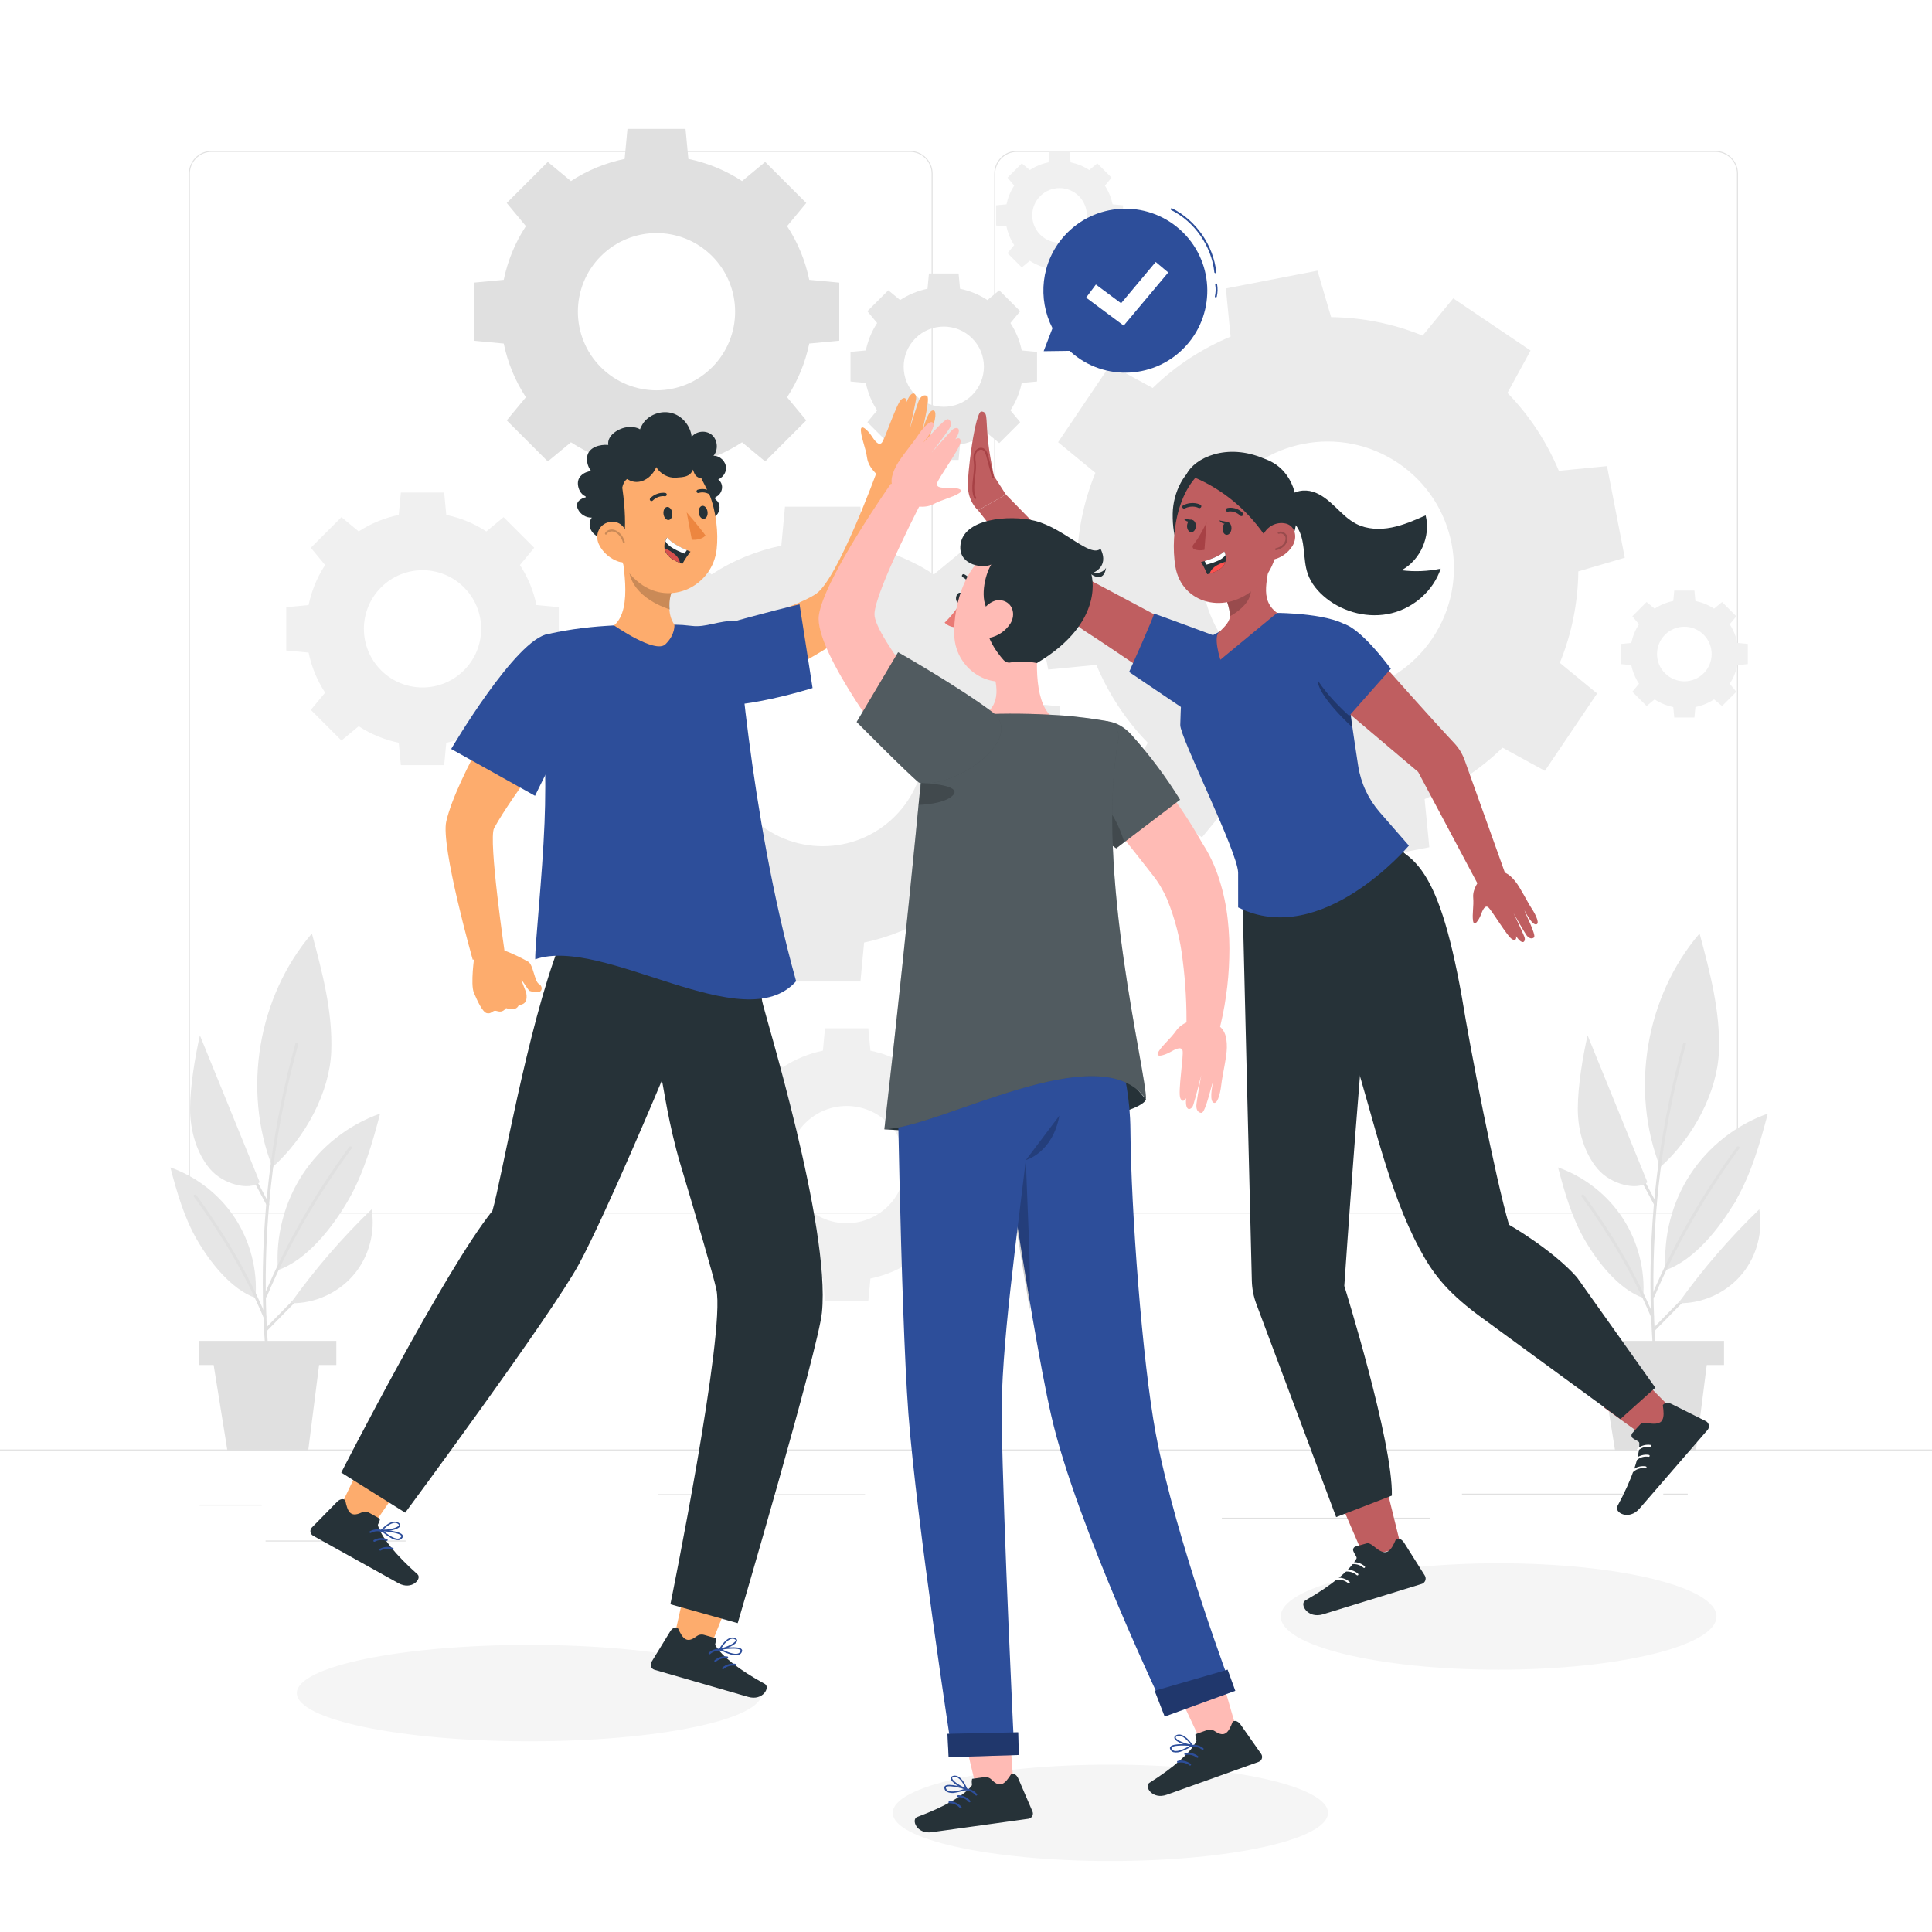 <svg class="animated" id="freepik_stories-teamwork-high-five" xmlns="http://www.w3.org/2000/svg" viewBox="0 0 500 500" version="1.1" xmlns:xlink="http://www.w3.org/1999/xlink" xmlns:svgjs="http://svgjs.com/svgjs"><style>svg#freepik_stories-teamwork-high-five:not(.animated) .animable {opacity: 0;}svg#freepik_stories-teamwork-high-five.animated #freepik--Speech_Bubble--inject-41 {animation: 1.5s Infinite  linear shake;animation-delay: 0s;}svg#freepik_stories-teamwork-high-five.animated #freepik--Character_3--inject-41 {animation: 1.5s Infinite  linear floating;animation-delay: 0s;}svg#freepik_stories-teamwork-high-five.animated #freepik--Character_1--inject-41 {animation: 1.5s Infinite  linear floating;animation-delay: 0s;}svg#freepik_stories-teamwork-high-five.animated #freepik--Character_2--inject-41 {animation: 1.5s Infinite  linear floating;animation-delay: 0s;}            @keyframes shake {                10%, 90% {                    transform: translate3d(-1px, 0, 0);                  }                  20%, 80% {                    transform: translate3d(2px, 0, 0);                  }                  30%, 50%, 70% {                    transform: translate3d(-4px, 0, 0);                  }                  40%, 60% {                    transform: translate3d(4px, 0, 0);                  }            }                    @keyframes floating {                0% {                    opacity: 1;                    transform: translateY(0px);                }                50% {                    transform: translateY(-10px);                }                100% {                    opacity: 1;                    transform: translateY(0px);                }            }        </style><g id="freepik--background-complete--inject-41" class="animable" style="transform-origin: 250px 216.152px;"><g id="el99zmvipex84" class="animable" style="transform-origin: 250px 219px;"><g id="el4b97h97sdlw" class="animable" style="transform-origin: 250px 207.222px;"><g id="ela7ee99lqehu" class="animable" style="transform-origin: 249.333px 176.563px;"><path d="M443.92,314.061h-180.746c-3.232,0-5.862-2.63-5.862-5.862V44.926c0-3.232,2.63-5.862,5.862-5.862h180.746c3.232,0,5.862,2.629,5.862,5.862V308.199c0,3.233-2.63,5.862-5.862,5.862ZM263.174,39.314c-3.095,0-5.612,2.518-5.612,5.612V308.199c0,3.095,2.518,5.612,5.612,5.612h180.746c3.095,0,5.612-2.517,5.612-5.612V44.926c0-3.094-2.518-5.612-5.612-5.612h-180.746Z" style="fill: rgb(224, 224, 224); transform-origin: 353.547px 176.563px;" id="el1100jqhi7f" class="animable"></path><path d="M235.493,314.061H54.746c-3.232,0-5.862-2.63-5.862-5.862V44.926c0-3.232,2.629-5.862,5.862-5.862H235.493c3.232,0,5.862,2.629,5.862,5.862V308.199c0,3.233-2.63,5.862-5.862,5.862ZM54.746,39.314c-3.094,0-5.612,2.518-5.612,5.612V308.199c0,3.095,2.518,5.612,5.612,5.612H235.493c3.095,0,5.612-2.517,5.612-5.612V44.926c0-3.094-2.518-5.612-5.612-5.612H54.746Z" style="fill: rgb(224, 224, 224); transform-origin: 145.119px 176.563px;" id="elejaq5fv9rrt" class="animable"></path></g><rect x="0" y="375.131" width="500" height=".25" style="fill: rgb(224, 224, 224); transform-origin: 250px 375.256px;" id="elwsv80iu3pwp" class="animable"></rect></g><rect x="51.672" y="389.395" width="16.06" height=".25" style="fill: rgb(224, 224, 224); transform-origin: 59.702px 389.52px;" id="elmqxsi494rr" class="animable"></rect><rect x="170.352" y="386.685" width="53.53" height=".25" style="fill: rgb(224, 224, 224); transform-origin: 197.117px 386.81px;" id="elvyy840mgkf" class="animable"></rect><rect x="68.732" y="398.685" width="36.25" height=".25" style="fill: rgb(224, 224, 224); transform-origin: 86.857px 398.81px;" id="el276ged45nvw" class="animable"></rect><rect x="378.352" y="386.555" width="43.19" height=".25" style="fill: rgb(224, 224, 224); transform-origin: 399.947px 386.68px;" id="elyxpc1ce5jzg" class="animable"></rect><rect x="430.452" y="386.555" width="6.33" height=".25" style="fill: rgb(224, 224, 224); transform-origin: 433.617px 386.68px;" id="elle0u1vkb70k" class="animable"></rect><rect x="316.212" y="392.785" width="53.89" height=".25" style="fill: rgb(224, 224, 224); transform-origin: 343.157px 392.91px;" id="el1s67hk2zts5j" class="animable"></rect></g><path d="M283.488,122.372c-3.139,7.648-4.689,15.681-4.794,23.677l-12.018,3.527,4.598,23.708,12.467-1.221c3.085,7.375,7.527,14.245,13.298,20.167l-5.987,10.961,20.016,13.512,7.927-9.65c7.649,3.138,15.682,4.689,23.677,4.794l3.528,12.019,23.707-4.6-1.221-12.465c7.376-3.088,14.247-7.529,20.168-13.3l10.961,5.987,13.512-20.016-9.65-7.928c3.138-7.649,4.689-15.682,4.793-23.676l12.017-3.528-4.597-23.708-12.466,1.221c-3.087-7.375-7.529-14.245-13.3-20.166l5.987-10.961-20.016-13.512-7.927,9.65c-7.65-3.139-15.683-4.691-23.677-4.796l-3.528-12.018-23.708,4.6,1.222,12.465c-7.376,3.086-14.246,7.527-20.167,13.298l-10.961-5.987-13.513,20.017,9.651,7.928Zm78.387-2.509c14.963,10.102,18.906,30.423,8.804,45.388-10.103,14.965-30.425,18.906-45.388,8.805-14.965-10.103-18.906-30.423-8.804-45.388,10.103-14.965,30.422-18.907,45.388-8.804Z" style="fill: rgb(235, 235, 235); transform-origin: 343.581px 146.958px;" id="elmqvf7m24j9" class="animable"></path><path d="M136.1,58.522c-2.824,4.301-4.723,9.025-5.735,13.898l-7.761,.731v15.03l7.761,.731c1.011,4.871,2.911,9.596,5.735,13.897l-4.957,5.987,10.628,10.628,5.987-4.957c4.301,2.824,9.025,4.724,13.898,5.735l.731,7.762h15.029l.731-7.761c4.873-1.012,9.597-2.912,13.898-5.735l5.987,4.957,10.628-10.628-4.957-5.988c2.824-4.301,4.723-9.025,5.735-13.897l7.76-.731v-15.029l-7.76-.731c-1.012-4.872-2.912-9.596-5.736-13.897l4.957-5.988-10.628-10.628-5.987,4.957c-4.302-2.824-9.026-4.725-13.897-5.736l-.731-7.761h-15.03l-.731,7.762c-4.872,1.011-9.596,2.911-13.897,5.735l-5.987-4.957-10.628,10.628,4.957,5.987Zm48.189,7.757c7.945,7.945,7.945,20.828,0,28.774-7.946,7.946-20.829,7.945-28.774,0s-7.946-20.828,0-28.774c7.946-7.946,20.828-7.946,28.774,0Z" style="fill: rgb(224, 224, 224); transform-origin: 169.901px 80.666px;" id="elwau0syff0l" class="animable"></path><path d="M169.011,163.806c-3.668,5.587-6.135,11.723-7.45,18.053l-10.081,.949v19.523l10.082,.95c1.313,6.328,3.781,12.465,7.449,18.052l-6.439,7.778,13.805,13.805,7.777-6.439c5.587,3.668,11.724,6.136,18.053,7.449l.949,10.082h19.523l.95-10.081c6.329-1.315,12.466-3.782,18.053-7.45l7.777,6.439,13.805-13.805-6.438-7.778c3.668-5.587,6.135-11.724,7.449-18.052l10.08-.95v-19.523l-10.08-.95c-1.314-6.328-3.783-12.465-7.451-18.052l6.439-7.778-13.805-13.805-7.777,6.439c-5.588-3.668-11.725-6.137-18.052-7.451l-.95-10.081h-19.523l-.949,10.082c-6.329,1.314-12.465,3.781-18.052,7.449l-7.777-6.439-13.806,13.806,6.439,7.778Zm62.597,10.076c10.32,10.321,10.321,27.056,0,37.377-10.322,10.322-27.057,10.321-37.377,0-10.322-10.322-10.321-27.055,0-37.377,10.322-10.321,27.055-10.322,37.377,0Z" style="fill: rgb(235, 235, 235); transform-origin: 212.917px 192.569px;" id="el88vbn4qatqo" class="animable"></path><path d="M227.003,83.602c-1.441,2.195-2.41,4.605-2.927,7.092l-3.96,.373v7.669l3.96,.373c.516,2.486,1.485,4.896,2.926,7.092l-2.529,3.055,5.423,5.423,3.055-2.529c2.195,1.441,4.606,2.41,7.092,2.926l.373,3.961h7.669l.373-3.96c2.486-.516,4.897-1.486,7.092-2.927l3.055,2.529,5.423-5.423-2.529-3.055c1.441-2.195,2.41-4.605,2.926-7.092l3.96-.373v-7.669l-3.96-.373c-.516-2.486-1.486-4.897-2.927-7.091l2.529-3.055-5.423-5.423-3.055,2.529c-2.195-1.441-4.606-2.411-7.092-2.927l-.373-3.96h-7.669l-.373,3.961c-2.486,.516-4.897,1.485-7.091,2.926l-3.055-2.529-5.423,5.423,2.529,3.055Zm24.59,3.958c4.054,4.054,4.054,10.628,0,14.683-4.055,4.055-10.629,4.054-14.683,0-4.055-4.055-4.055-10.628,0-14.683,4.055-4.054,10.628-4.055,14.683,0Z" style="fill: rgb(230, 230, 230); transform-origin: 244.25px 94.902px;" id="els6so6au33fl" class="animable"></path><path d="M262.468,48.05c-.981,1.494-1.64,3.134-1.992,4.827l-2.695,.254v5.22l2.695,.254c.351,1.692,1.011,3.333,1.992,4.827l-1.722,2.079,3.691,3.691,2.079-1.721c1.494,.981,3.135,1.641,4.827,1.992l.254,2.696h5.22l.254-2.695c1.692-.351,3.333-1.011,4.827-1.992l2.079,1.721,3.691-3.691-1.721-2.079c.981-1.494,1.64-3.135,1.992-4.827l2.695-.254v-5.22l-2.695-.254c-.351-1.692-1.011-3.333-1.992-4.827l1.722-2.079-3.691-3.691-2.079,1.722c-1.494-.981-3.135-1.641-4.827-1.992l-.254-2.695h-5.22l-.254,2.696c-1.692,.351-3.333,1.011-4.827,1.992l-2.079-1.722-3.691,3.691,1.722,2.079Zm16.736,2.694c2.759,2.759,2.759,7.234,0,9.993-2.76,2.76-7.234,2.759-9.994,0-2.76-2.76-2.76-7.234,0-9.993,2.76-2.76,7.233-2.76,9.993,0Z" style="fill: rgb(240, 240, 240); transform-origin: 274.208px 55.742px;" id="elzu4b0hyr7m7" class="animable"></path><path d="M424.167,161.568c-.981,1.494-1.64,3.134-1.992,4.827l-2.695,.254v5.22l2.695,.254c.351,1.692,1.011,3.333,1.992,4.827l-1.722,2.079,3.691,3.691,2.079-1.721c1.494,.981,3.135,1.641,4.827,1.992l.254,2.696h5.22l.254-2.695c1.692-.351,3.333-1.011,4.827-1.992l2.079,1.721,3.691-3.691-1.721-2.079c.981-1.494,1.64-3.135,1.992-4.827l2.695-.254v-5.22l-2.695-.254c-.351-1.692-1.011-3.333-1.992-4.827l1.721-2.079-3.691-3.691-2.079,1.722c-1.494-.981-3.135-1.641-4.827-1.992l-.254-2.695h-5.22l-.254,2.696c-1.692,.351-3.333,1.011-4.827,1.992l-2.079-1.722-3.691,3.691,1.722,2.079Zm16.736,2.694c2.759,2.759,2.759,7.234,0,9.993-2.76,2.76-7.234,2.759-9.994,0-2.76-2.76-2.76-7.234,0-9.993,2.76-2.76,7.234-2.76,9.993,0Z" style="fill: rgb(240, 240, 240); transform-origin: 435.907px 169.26px;" id="elyn57jcq3xp" class="animable"></path><path d="M84.143,146.228c-2.106,3.207-3.522,6.73-4.277,10.364l-5.788,.545v11.208l5.788,.545c.754,3.633,2.171,7.156,4.277,10.364l-3.697,4.465,7.925,7.925,4.465-3.696c3.208,2.106,6.731,3.523,10.364,4.277l.545,5.788h11.208l.545-5.788c3.634-.755,7.156-2.171,10.364-4.277l4.465,3.696,7.925-7.925-3.696-4.465c2.106-3.208,3.522-6.73,4.276-10.364l5.787-.546v-11.208l-5.787-.545c-.754-3.633-2.171-7.156-4.277-10.363l3.696-4.465-7.925-7.925-4.465,3.697c-3.208-2.106-6.731-3.523-10.364-4.278l-.545-5.788h-11.208l-.545,5.788c-3.633,.754-7.156,2.17-10.363,4.277l-4.465-3.697-7.926,7.926,3.697,4.465Zm35.936,5.784c5.925,5.925,5.925,15.532,0,21.458-5.926,5.926-15.533,5.925-21.458,0-5.925-5.926-5.925-15.532,0-21.458,5.925-5.925,15.532-5.926,21.458,0Z" style="fill: rgb(240, 240, 240); transform-origin: 109.348px 162.741px;" id="elyhsuz3n0fo9" class="animable"></path><path d="M193.91,284.883c-2.106,3.207-3.522,6.73-4.277,10.364l-5.788,.545v11.208l5.788,.545c.754,3.632,2.171,7.156,4.277,10.364l-3.697,4.465,7.925,7.925,4.465-3.696c3.208,2.106,6.731,3.522,10.364,4.277l.545,5.788h11.208l.545-5.788c3.634-.755,7.156-2.171,10.364-4.277l4.465,3.696,7.925-7.925-3.696-4.465c2.106-3.208,3.522-6.73,4.276-10.364l5.787-.546v-11.208l-5.787-.545c-.754-3.633-2.171-7.156-4.277-10.363l3.696-4.465-7.925-7.925-4.465,3.696c-3.208-2.106-6.731-3.523-10.364-4.278l-.545-5.788h-11.208l-.545,5.788c-3.633,.754-7.156,2.171-10.363,4.277l-4.465-3.697-7.926,7.926,3.697,4.465Zm35.936,5.784c5.925,5.925,5.925,15.532,0,21.458-5.926,5.925-15.533,5.925-21.458,0-5.926-5.925-5.925-15.532,0-21.458,5.925-5.925,15.532-5.925,21.458,0Z" style="fill: rgb(240, 240, 240); transform-origin: 219.116px 301.396px;" id="elm6vfuyj3hor" class="animable"></path><g id="elkz4vefn9cea" class="animable" style="transform-origin: 71.231px 308.532px;"><g id="el2spffcn5sdy" class="animable" style="transform-origin: 71.231px 295.922px;"><path d="M80.718,241.584c-13.958,16.327-18.034,40.495-10.205,60.497,8.7-7.765,14.826-19.6,15.214-29.952s-2.322-20.541-5.009-30.545Z" style="fill: rgb(230, 230, 230); transform-origin: 76.17px 271.832px;" id="elx7v4po2lg5" class="animable"></path><path d="M78.284,303.968c-4.736,7.257-7.003,16.094-6.345,24.735,7.546-2.627,14.198-11.15,18.186-18.074,3.988-6.923,6.218-14.699,8.247-22.427-8.174,2.876-15.351,8.51-20.087,15.766Z" style="fill: rgb(230, 230, 230); transform-origin: 85.1px 308.452px;" id="el70rm1cze6et" class="animable"></path><path d="M76.458,270.073c-5.604,20.157-8.465,41.058-8.45,61.981,.004,5.956,.247,11.909,.711,17.847,.037,.478,.788,.482,.75,0-1.631-20.873-.421-41.942,3.634-62.484,1.138-5.765,2.504-11.483,4.078-17.144,.129-.466-.594-.664-.723-.199h0Z" style="fill: rgb(224, 224, 224); transform-origin: 72.602px 310.035px;" id="elugom9alcyah" class="animable"></path><path d="M69.049,335.552c5.73-13.63,13.257-26.394,21.956-38.333,.285-.391-.366-.765-.648-.379-8.741,11.996-16.274,24.817-22.032,38.512-.187,.444,.539,.638,.723,.199h0Z" style="fill: rgb(224, 224, 224); transform-origin: 79.685px 316.238px;" id="el6te29ic9g2" class="animable"></path><path d="M60.839,315.275c3.949,6.051,5.84,13.42,5.291,20.625-6.292-2.191-11.838-9.298-15.164-15.07-3.325-5.773-5.185-12.257-6.876-18.701,6.816,2.399,12.8,7.096,16.749,13.147Z" style="fill: rgb(230, 230, 230); transform-origin: 55.157px 319.014px;" id="elqpve9fy7ug" class="animable"></path><path d="M68.878,340.651c-4.707-11.187-10.914-21.553-18.052-31.35-.281-.386-.932-.012-.648,.379,7.096,9.739,13.297,20.048,17.977,31.17,.184,.438,.91,.246,.723-.199h0Z" style="fill: rgb(224, 224, 224); transform-origin: 59.508px 325.118px;" id="elmv0mv53dqb" class="animable"></path><path d="M69.076,344.45c8.879-9.134,17.944-18.086,26.824-27.22,.337-.346-.193-.877-.53-.53-8.879,9.134-17.944,18.086-26.824,27.22-.337,.346,.193,.877,.53,.53h0Z" style="fill: rgb(224, 224, 224); transform-origin: 82.223px 330.575px;" id="elvv51eli0rsc" class="animable"></path><path d="M96.172,312.971c-7.703,7.429-14.722,15.568-20.937,24.28h1.409c5.863-.275,11.555-3.167,15.233-7.741,3.679-4.574,5.283-10.753,4.294-16.539Z" style="fill: rgb(230, 230, 230); transform-origin: 85.846px 325.111px;" id="el9jhihj2oldw" class="animable"></path><g id="el9gy8r62o3zb" class="animable" style="transform-origin: 59.436px 289.995px;"><path d="M59.631,295.298c3.307,5.409,6.424,10.933,9.343,16.561,.222,.429,.87,.05,.648-.379-2.92-5.628-6.036-11.151-9.343-16.561-.251-.411-.9-.035-.648,.379h0Z" style="fill: rgb(224, 224, 224); transform-origin: 64.621px 303.394px;" id="eltk76c25segq" class="animable"></path><path d="M51.73,267.943c-1.261,5.674-2.512,13.052-2.525,18.96-.013,5.908,1.79,11.673,5.147,15.632,3.357,3.959,10.135,5.693,12.867,3.428l-15.489-38.02Z" style="fill: rgb(230, 230, 230); transform-origin: 58.212px 287.456px;" id="elsqw0ssus2c" class="animable"></path></g></g><rect x="51.557" y="347.025" width="35.491" height="6.237" style="fill: rgb(224, 224, 224); transform-origin: 69.302px 350.143px;" id="el1hqlkfxwatz" class="animable"></rect><polygon points="79.758 375.48 58.863 375.48 55.065 351.833 82.758 351.833 79.758 375.48" style="fill: rgb(224, 224, 224); transform-origin: 68.912px 363.657px;" id="eldecs6x3z7cl" class="animable"></polygon></g><g id="el5fkykti5ag" class="animable" style="transform-origin: 430.36px 308.532px;"><g id="el79a9l3mzipi" class="animable" style="transform-origin: 430.36px 295.922px;"><path d="M439.848,241.584c-13.958,16.327-18.034,40.495-10.205,60.497,8.7-7.765,14.826-19.6,15.214-29.952s-2.322-20.541-5.009-30.545Z" style="fill: rgb(230, 230, 230); transform-origin: 435.3px 271.832px;" id="el9wg6p44hw1" class="animable"></path><path d="M437.413,303.968c-4.736,7.257-7.003,16.094-6.345,24.735,7.546-2.627,14.198-11.15,18.186-18.074,3.988-6.923,6.218-14.699,8.247-22.427-8.174,2.876-15.351,8.51-20.087,15.766Z" style="fill: rgb(230, 230, 230); transform-origin: 444.229px 308.452px;" id="elbjr1qvruk1r" class="animable"></path><path d="M435.587,270.073c-5.604,20.157-8.465,41.058-8.45,61.981,.004,5.956,.247,11.909,.711,17.847,.037,.478,.788,.482,.75,0-1.631-20.873-.421-41.942,3.634-62.484,1.138-5.765,2.504-11.483,4.078-17.144,.129-.466-.594-.664-.723-.199h0Z" style="fill: rgb(224, 224, 224); transform-origin: 431.731px 310.035px;" id="el2ah0k0hdbhr" class="animable"></path><path d="M428.178,335.552c5.73-13.63,13.257-26.394,21.956-38.333,.285-.391-.366-.765-.648-.379-8.741,11.996-16.274,24.817-22.032,38.512-.187,.444,.539,.638,.723,.199h0Z" style="fill: rgb(224, 224, 224); transform-origin: 438.814px 316.238px;" id="elg54ca0vaof6" class="animable"></path><path d="M419.968,315.275c3.949,6.051,5.839,13.42,5.291,20.625-6.292-2.191-11.838-9.298-15.164-15.07-3.325-5.773-5.185-12.257-6.876-18.701,6.816,2.399,12.8,7.096,16.749,13.147Z" style="fill: rgb(230, 230, 230); transform-origin: 414.285px 319.014px;" id="elely9ehyheio" class="animable"></path><path d="M428.007,340.651c-4.707-11.187-10.914-21.553-18.052-31.35-.281-.386-.932-.012-.648,.379,7.096,9.739,13.297,20.048,17.977,31.17,.184,.438,.91,.246,.723-.199h0Z" style="fill: rgb(224, 224, 224); transform-origin: 418.637px 325.118px;" id="elq2v7wiy87m" class="animable"></path><path d="M428.205,344.45c8.879-9.134,17.944-18.086,26.824-27.22,.337-.346-.193-.877-.53-.53-8.879,9.134-17.944,18.086-26.824,27.22-.337,.346,.193,.877,.53,.53h0Z" style="fill: rgb(224, 224, 224); transform-origin: 441.352px 330.575px;" id="elqrkccgh1l7b" class="animable"></path><path d="M455.301,312.971c-7.703,7.429-14.722,15.568-20.937,24.28h1.409c5.863-.275,11.555-3.167,15.233-7.741,3.679-4.574,5.283-10.753,4.294-16.539Z" style="fill: rgb(230, 230, 230); transform-origin: 444.975px 325.111px;" id="el36t7mxdhejn" class="animable"></path><g id="ell5i3cx2fzqs" class="animable" style="transform-origin: 418.565px 289.995px;"><path d="M418.76,295.298c3.308,5.409,6.424,10.933,9.343,16.561,.222,.429,.87,.05,.648-.379-2.92-5.628-6.036-11.151-9.343-16.561-.251-.411-.9-.035-.648,.379h0Z" style="fill: rgb(224, 224, 224); transform-origin: 423.75px 303.394px;" id="elk5smbs9h50p" class="animable"></path><path d="M410.859,267.943c-1.261,5.674-2.512,13.052-2.525,18.96-.013,5.908,1.79,11.673,5.147,15.632,3.357,3.959,10.135,5.693,12.867,3.428l-15.488-38.02Z" style="fill: rgb(230, 230, 230); transform-origin: 417.341px 287.456px;" id="elq9g1igkyqnm" class="animable"></path></g></g><rect x="410.686" y="347.025" width="35.491" height="6.237" style="fill: rgb(224, 224, 224); transform-origin: 428.431px 350.143px;" id="el2j4ambnm267" class="animable"></rect><polygon points="438.887 375.48 417.992 375.48 414.194 351.833 441.887 351.833 438.887 375.48" style="fill: rgb(224, 224, 224); transform-origin: 428.04px 363.657px;" id="el7eygccylnoy" class="animable"></polygon></g></g><g id="freepik--Shadows--inject-41" class="animable" style="transform-origin: 260.524px 443.102px;"><path d="M197.206,438.173c0,6.888-26.949,12.472-60.193,12.472s-60.193-5.584-60.193-12.472,26.949-12.472,60.193-12.472,60.193,5.584,60.193,12.472Z" style="fill: rgb(245, 245, 245); transform-origin: 137.013px 438.173px;" id="elnevtdb341op" class="animable"></path><ellipse cx="287.36" cy="469.159" rx="56.317" ry="12.472" style="fill: rgb(245, 245, 245); transform-origin: 287.36px 469.159px;" id="el0gjk3fpy2wih" class="animable"></ellipse><path d="M444.228,418.343c0,7.605-25.245,13.771-56.387,13.771s-56.387-6.165-56.387-13.771,25.245-13.771,56.387-13.771,56.387,6.165,56.387,13.771Z" style="fill: rgb(245, 245, 245); transform-origin: 387.841px 418.343px;" id="elcf8qcf8k1vq" class="animable"></path></g><g id="freepik--Speech_Bubble--inject-41" class="animable" style="transform-origin: 292.567px 75.168px;"><g id="ellyjdwp2oq" class="animable" style="transform-origin: 292.567px 75.168px;"><g id="el957eihicu8" class="animable" style="transform-origin: 292.567px 75.168px;"><path d="M307.043,89.382c7.815-8.733,7.072-22.148-1.661-29.964-8.733-7.816-22.148-7.072-29.964,1.661-6.033,6.742-6.944,16.266-3.037,23.858l-2.285,5.95,6.733-.092c.087,.08,.162,.168,.25,.248,8.733,7.816,22.148,7.072,29.964-1.661Z" style="fill: #2D4E9A; transform-origin: 291.238px 75.231px;" id="elam2llpuggiu" class="animable"></path><path d="M314.521,70.694c-.127,0-.235-.095-.249-.224-.709-6.751-5.091-13.076-11.163-16.112-.124-.062-.174-.212-.112-.335s.216-.173,.335-.112c6.222,3.111,10.712,9.59,11.438,16.507,.014,.137-.086,.26-.223,.274h-.026Z" style="fill: #2D4E9A; transform-origin: 308.871px 62.289px;" id="elxhfyvhy6aor" class="animable"></path><path d="M314.654,76.986c-.019,0-.038-.002-.058-.007-.135-.032-.218-.167-.186-.301,.235-.985,.264-2.034,.083-3.031-.024-.136,.065-.266,.201-.291,.143-.025,.266,.065,.291,.202,.192,1.064,.162,2.184-.089,3.236-.027,.115-.13,.192-.243,.192Z" style="fill: #2D4E9A; transform-origin: 314.756px 75.169px;" id="el92njtm72rnu" class="animable"></path></g><polygon points="290.811 84.267 281.085 77.025 283.613 73.631 290.134 78.487 299.095 67.797 302.338 70.515 290.811 84.267" style="fill: rgb(255, 255, 255); transform-origin: 291.712px 76.032px;" id="eli5lm81ng6kt" class="animable"></polygon></g></g><g id="freepik--Character_3--inject-41" class="animable" style="transform-origin: 346.384px 262.252px;"><g id="elqraze1s7xm" class="animable" style="transform-origin: 346.384px 262.252px;"><g id="elxbybkj0yu1h" class="animable" style="transform-origin: 282.968px 144.216px;"><path d="M253.135,132.075s21.021,27.024,27.46,31.129c6.439,4.105,27.839,18.736,27.839,18.736l7.004-14.037-33.613-17.902-21.521-22.037-7.169,4.111Z" style="fill: rgb(191, 94, 96); transform-origin: 284.286px 154.952px;" id="elwb4qxbhfry" class="animable"></path><g id="ellgejk2mukw" class="animable" style="transform-origin: 255.402px 119.283px;"><path d="M253.135,132.075s-2.291-1.876-2.606-5.604c-.315-3.728,1.892-20.146,3.469-19.978,1.577,.168,1.156,1.219,1.577,6.264,.42,5.045,1.682,10.462,1.682,10.462l3.048,4.744-7.169,4.111Z" style="fill: rgb(191, 94, 96); transform-origin: 255.402px 119.283px;" id="elst4wcljsxvd" class="animable"></path><path d="M252.301,129.218c-.938-1.562-.682-3.765-.434-5.896,.154-1.329,.301-2.584,.163-3.639-.097-.748-.218-1.678,.109-2.504,.333-.841,1.295-1.54,2.204-1.233,.83,.28,1.175,1.188,1.401,2.039l1.525,5.7-.482,.129-1.525-5.7c-.203-.759-.474-1.49-1.079-1.694-.628-.21-1.335,.328-1.579,.943-.279,.706-.173,1.529-.078,2.256,.146,1.116-.005,2.401-.163,3.762-.238,2.048-.484,4.166,.365,5.581l-.428,.258Z" style="fill: rgb(167, 65, 69); transform-origin: 254.453px 122.546px;" id="el4y3ntv64nu4" class="animable"></path></g></g><g id="elewguvit3cup" class="animable" style="transform-origin: 353.123px 402.459px;"><polygon points="347.67 390.565 352.922 402.726 362.693 400.709 359.289 386.906 347.67 390.565" style="fill: rgb(191, 94, 96); transform-origin: 355.182px 394.816px;" id="elmwm9y7cdcc" class="animable"></polygon><g id="elmdrj9wmic6" class="animable" style="transform-origin: 353.123px 408.1px;"><path d="M350.231,401.384c-.18-.489,.125-1.022,.616-1.16l2.904-.817c.728-.224,1.903,.886,2.519,1.352,2.653,2.013,3.746,.607,5.015-2.444,1.236-.548,2.045,.847,2.274,1.219l5.158,8.181c.439,.681,.255,1.587-.41,2.026-.118,.078-.247,.138-.383,.177-3.908,1.203-5.757,1.773-10.621,3.27l-14.875,4.58c-4.055,1.248-6.181-2.659-4.629-3.559,6.989-4.005,11.613-7.896,13.247-10.839,.234-.394-.486-1.089-.815-1.986Z" style="fill: rgb(38, 50, 56); transform-origin: 353.123px 408.1px;" id="elkw0vsd22eyk" class="animable"></path><path d="M353.023,405.788c-.059,0-.117-.021-.165-.062-.843-.737-1.999-1.073-3.081-.896-.142,.023-.265-.07-.287-.207-.021-.137,.071-.265,.207-.287,1.236-.2,2.538,.181,3.491,1.013,.104,.091,.114,.249,.023,.354-.05,.056-.119,.085-.188,.085Z" style="fill: rgb(255, 255, 255); transform-origin: 351.38px 405.036px;" id="elw2vdw9j0mw" class="animable"></path><path d="M351.297,407.711c-.059,0-.117-.021-.165-.062-.841-.737-1.996-1.07-3.082-.895-.144,.023-.265-.071-.287-.207-.021-.137,.07-.265,.207-.287,1.236-.199,2.537,.178,3.492,1.012,.104,.091,.114,.249,.023,.354-.05,.056-.119,.085-.188,.085Z" style="fill: rgb(255, 255, 255); transform-origin: 349.654px 406.959px;" id="el4ouv35bgw75" class="animable"></path><path d="M349.082,409.803c-.059,0-.117-.021-.165-.062-.842-.737-1.995-1.07-3.082-.895-.142,.021-.265-.071-.287-.207-.021-.137,.07-.265,.207-.287,1.236-.201,2.538,.178,3.492,1.012,.104,.091,.114,.249,.023,.354-.05,.056-.119,.085-.188,.085Z" style="fill: rgb(255, 255, 255); transform-origin: 347.439px 409.051px;" id="el1a5ufppo0he" class="animable"></path></g></g><g id="elk99tqqv6ef" class="animable" style="transform-origin: 428.619px 373.538px;"><polygon points="414.968 364.186 425.64 371.837 433.043 365.063 423.097 355.018 414.968 364.186" style="fill: rgb(191, 94, 96); transform-origin: 424.005px 363.428px;" id="els3grynnrovc" class="animable"></polygon><g id="elipmuu3fn76e" class="animable" style="transform-origin: 430.36px 377.558px;"><path d="M422.541,372.177c-.402-.325-.417-.944-.071-1.324l2.043-2.247c.502-.58,2.066-.252,2.825-.179,3.277,.317,3.484-1.473,2.998-4.769,.767-1.128,2.166-.36,2.55-.163l8.556,4.282c.72,.351,1.029,1.228,.689,1.958-.06,.13-.139,.25-.234,.356-2.695,3.113-3.97,4.587-7.324,8.462l-10.258,11.852c-2.796,3.231-6.596,1.006-5.743-.593,3.871-7.16,5.797-12.964,5.676-16.361-.003-.462-.969-.677-1.707-1.272Z" style="fill: rgb(38, 50, 56); transform-origin: 430.36px 377.558px;" id="elirob0cea1a" class="animable"></path><path d="M423.893,375.378c-.069,0-.139-.028-.188-.085-.092-.104-.081-.262,.022-.353,.943-.828,2.248-1.198,3.479-.988,.136,.022,.228,.151,.204,.288-.022,.136-.144,.232-.288,.204-1.084-.178-2.231,.143-3.064,.871-.048,.042-.106,.062-.165,.062Z" style="fill: rgb(255, 255, 255); transform-origin: 425.528px 374.636px;" id="elp14mce6l6j8" class="animable"></path><path d="M423.413,377.949c-.069,0-.139-.028-.188-.085-.092-.104-.081-.262,.022-.353,.945-.828,2.248-1.199,3.479-.988,.136,.022,.228,.151,.204,.288-.023,.136-.143,.231-.288,.204-1.091-.18-2.233,.143-3.065,.871-.048,.042-.106,.062-.165,.062Z" style="fill: rgb(255, 255, 255); transform-origin: 425.048px 377.207px;" id="elwzjtg6qif3e" class="animable"></path><path d="M422.607,380.925c-.069,0-.139-.028-.188-.085-.092-.104-.081-.262,.022-.353,.942-.827,2.24-1.204,3.479-.989,.136,.022,.228,.151,.204,.288-.022,.136-.145,.233-.288,.204-1.088-.181-2.234,.142-3.065,.872-.048,.042-.106,.062-.165,.062Z" style="fill: rgb(255, 255, 255); transform-origin: 424.242px 380.182px;" id="elp2bexbvqtr" class="animable"></path></g></g><g id="elal9ix5dqjg" class="animable" style="transform-origin: 374.876px 302.128px;"><path d="M360.214,387.06l-14.419,5.565-20.645-55.128c-.725-1.935-1.122-3.974-1.176-6.039-.45-17.209-2.426-99.337-2.426-99.337,27.352-24.874,33.495,18.566,33.315,19.161-1.804,5.712-6.96,81.513-6.96,81.513,0,0,12.625,40.443,12.312,54.266Z" style="fill: rgb(38, 50, 56); transform-origin: 340.884px 308.532px;" id="elrmgqa9g7uzl" class="animable"></path><path d="M321.352,231.995l.355,.59c5.29,7.159,15.315,14.782,20.553,21.322l1.823,4.125s38.143-29.569,13.351-41.753c-1.031-.507-8.619-4.564-8.619-4.564-6.567-1.612-27.463,20.28-27.463,20.28Z" style="fill: rgb(38, 50, 56); transform-origin: 343.581px 234.831px;" id="elitj7z8z9k3" class="animable"></path><path d="M378.348,258.129c2.076,12.916,8.525,46.276,12.178,58.827,0,0,11.238,6.431,17.593,13.626l20.282,28.555-9.049,8.123-36.99-27.058c-8.363-6.297-11.751-10.963-15.032-17.105-8.027-14.997-11.989-34.098-16.78-49.192-2.218-6.999-10.742-29.547-10.015-36.797,.969-9.813,1.316-25.681,13.238-20.285,11.406,3.351,18.17,5.482,24.576,41.306Z" style="fill: rgb(38, 50, 56); transform-origin: 384.446px 291.496px;" id="elkmzz10p38v" class="animable"></path></g><g id="elfzupmcv1054" class="animable" style="transform-origin: 335.035px 198.016px;"><path d="M357.09,210.221c-2.972-3.407-4.913-7.586-5.6-12.054-1.048-6.812-2.479-16.333-2.318-17.079l.466-18.37c-4.06-4.06-19.133-4.102-19.133-4.102l-10.111,2.578s-3.755,1.653-6.902,3.414c-4.201,2.352-6.41,2.475-6.988,5.178,0,0-.826,8.855-1.052,17.831-.081,3.203,14.786,32.642,14.975,38.187l.004,9.027c21.55,10.855,44.188-15.982,44.188-15.982l-7.527-8.628Z" style="fill: #2D4E9A; transform-origin: 335.035px 198.016px;" id="eln04ocnt0hw" class="animable"></path><g id="elp1ofon9zy9"><path d="M350.003,188.239s-9.447-8.53-8.968-12.522l8.033,4.316,.538,5.405,.397,2.8Z" style="opacity: 0.3; transform-origin: 345.51px 181.978px;" class="animable" id="elw2b9pqzjk3g"></path></g></g><g id="elmc0w6ekpl5f" class="animable" style="transform-origin: 368.423px 202.558px;"><path d="M356.929,170.735c.219,.324,13.9,15.724,19.398,21.554,1.179,1.25,2.091,2.724,2.685,4.337l11.28,31.524-7.065,2.113-16.215-30.491-20.38-17.242,10.297-11.795Z" style="fill: rgb(191, 94, 96); transform-origin: 368.462px 200.499px;" id="eli0nop33hcen" class="animable"></path><path d="M382.961,227.734s-1.887,2.156-1.703,4.518c.185,2.362-.296,4.297-.038,6.044s1.535-.266,1.998-1.474c.462-1.208,.999-2.572,1.85-2.078,.851,.494,5.087,7.823,6.345,8.373,1.258,.551,.944-.849,.944-.849,0,0,1.077,1.752,1.887,1.515,.21-.062,.6-.546,.234-1.422-.822-1.969-2.761-6.014-2.761-6.014,.106,.234,2.856,5.055,3.362,5.724,.661,.874,1.419,.948,1.912,.548,.703-.569-2.502-6.663-2.457-7.014,0,0,1.728,3.57,2.893,3.628,1.166,.058,.201-2.248-1.036-4.12-1.134-1.716-2.91-5.38-4.232-7.012-1.629-2.012-3.175-2.997-5.525-2.386-2.35,.611-3.674,2.018-3.674,2.018Z" style="fill: rgb(191, 94, 96); transform-origin: 389.547px 234.67px;" id="ellkyp0kjzkca" class="animable"></path><path d="M347.044,161.334c4.582,.294,12.9,11.751,12.9,11.751l-10.769,12.172s-10.102-8.819-10.276-14.721c-.133-4.988,2.325-9.585,8.145-9.202Z" style="fill: #2D4E9A; transform-origin: 349.419px 173.284px;" id="elcxvatu5hvbs" class="animable"></path></g><path d="M314.368,164.552s-15.981-5.927-15.72-5.743c.261,.184-6.434,15.102-6.434,15.102l15.588,10.525,6.566-19.884Z" style="fill: #2D4E9A; transform-origin: 303.291px 171.62px;" id="elhp1ibr6pjdj" class="animable"></path><g id="elz8p1uyp5v" class="animable" style="transform-origin: 338.172px 143.833px;"><path d="M362.715,147.582c4.901-2.646,7.607-8.806,6.24-14.206-2.851,1.261-5.732,2.532-8.791,3.136s-6.355,.492-9.135-.921c-2.093-1.064-3.762-2.785-5.46-4.407-1.698-1.622-3.537-3.215-5.777-3.917-2.241-.701-4.987-.291-6.433,1.559l-3.136,4.953c2.051-.471,4.205,.762,5.388,2.503,1.183,1.741,1.578,3.89,1.808,5.983,.229,2.092,.327,4.228,1.016,6.217,.882,2.545,2.691,4.689,4.799,6.365,4.68,3.72,11.079,5.274,16.886,3.856,5.808-1.417,10.847-5.862,12.736-11.534-3.327,.695-6.769,.836-10.142,.414Z" style="fill: rgb(38, 50, 56); transform-origin: 351.539px 143.083px;" id="el09v24e0dwjwo" class="animable"></path><g id="el734qounzvwk" class="animable" style="transform-origin: 319.587px 143.833px;"><path d="M316.178,124.345s-7.516,13.545-7.872,17.758c-2.877,2.45-4.922-2.517-4.814-9.174,.088-5.449,2.93-11.329,7.639-13.446,6.615-2.975,5.048,4.863,5.048,4.863Z" style="fill: rgb(38, 50, 56); transform-origin: 309.914px 130.774px;" id="eldzl8kp57ktf" class="animable"></path><g id="elcoyw69auspk" class="animable" style="transform-origin: 319.732px 143.833px;"><g id="el7ffgx4ybuj7" class="animable" style="transform-origin: 319.732px 143.833px;"><path d="M315.828,170.735s-2.024-6.243-.176-7.278c1.259-1.257,2.898-2.724,2.659-4.554-.166-1.407-.62-2.869-1.161-4.293l1.878-2.042,9.77-9.17c-.466,6.343-3.135,11.591,1.705,15.219" style="fill: rgb(191, 94, 96); transform-origin: 322.688px 157.066px;" id="elrgggzpzbvsa" class="animable"></path><g id="el06z76xj3i1sh"><path d="M318.368,159.447c2.648-1.445,5.589-4.011,5.359-7.073-.105-1.289-.338-2.516-.618-3.307l-5.518,6.78c.391,1.139,.522,1.888,.777,3.6Z" style="opacity: 0.2; transform-origin: 320.665px 154.257px;" class="animable" id="elnesukeg55wk"></path></g><path d="M331.838,133.289c-1.238,9.652-1.558,13.753-6.74,18.649-7.794,7.365-19.266,4.377-20.908-5.295-1.479-8.705,.795-23.027,10.45-26.752,9.512-3.67,18.437,3.745,17.198,13.397Z" style="fill: rgb(191, 94, 96); transform-origin: 317.865px 137.493px;" id="elwktkdin4s9" class="animable"></path><path d="M318.704,136.691c-.008,.909-.529,1.68-1.166,1.723-.636,.043-1.145-.658-1.137-1.566,.008-.909,.53-1.68,1.165-1.724,.636-.043,1.145,.658,1.137,1.567Z" style="fill: rgb(38, 50, 56); transform-origin: 317.552px 136.769px;" id="elcxmv6h826pi" class="animable"></path><path d="M309.489,135.985c.043,.879-.433,1.658-1.064,1.739-.63,.081-1.176-.567-1.219-1.446-.043-.879,.433-1.658,1.064-1.739,.63-.081,1.176,.566,1.219,1.446Z" style="fill: rgb(38, 50, 56); transform-origin: 308.348px 136.131px;" id="elzkqvr5ojjh" class="animable"></path><path d="M321.281,133.572c-.124,.008-.247-.034-.339-.127-1.428-1.449-3.129-1.042-3.149-1.037-.252,.061-.497-.091-.543-.348-.044-.256,.126-.515,.381-.58,.089-.022,2.224-.535,3.996,1.265,.176,.179,.166,.482-.023,.676-.091,.093-.208,.144-.324,.152Z" style="fill: rgb(38, 50, 56); transform-origin: 319.498px 132.484px;" id="elnlkrng468mo" class="animable"></path><path d="M306.273,131.59c-.112-.037-.208-.114-.261-.223-.111-.226-.002-.505,.241-.622,2.444-1.179,4.349-.157,4.429-.111,.226,.125,.293,.406,.149,.628-.143,.222-.443,.3-.669,.177-.074-.041-1.564-.813-3.507,.125-.126,.061-.263,.067-.382,.028Z" style="fill: rgb(38, 50, 56); transform-origin: 308.438px 130.898px;" id="elzohghxr7dwm" class="animable"></path><path d="M307.07,122.766c2.049-4.259,10.395-8.216,19.992-4.104,14.315,4.848,7.452,28.066,3.161,23.475-1.167-1.249-2.151-2.487-2.979-3.679-4.98-7.163-11.935-12.722-20.142-15.68l-.031-.011Z" style="fill: rgb(38, 50, 56); transform-origin: 321.378px 129.832px;" id="elrz1r5jl6p7m" class="animable"></path><path d="M334.481,141.288c-1.216,1.945-3.12,3.124-4.84,3.49-2.586,.55-3.761-3.62-2.793-6.156,.872-2.283,3.446-3.722,5.922-3.128,2.44,.586,3.1,3.57,1.71,5.794Z" style="fill: rgb(191, 94, 96); transform-origin: 330.854px 140.094px;" id="elu37f50wirwm" class="animable"></path><path d="M312.246,135.233s-1.647,3.57-3.438,5.768c-.313,.384-.149,.967,.309,1.155,1.18,.484,2.594,.136,2.594,.136l.534-7.059Z" style="fill: rgb(167, 65, 69); transform-origin: 310.446px 138.823px;" id="eltkgxbf8u0l" class="animable"></path></g><path d="M317.759,135.093l-2.246-.42s1.293,1.6,2.246,.42Z" style="fill: rgb(38, 50, 56); transform-origin: 316.636px 135.1px;" id="elnzrbpsgt06" class="animable"></path><path d="M308.595,134.55l-2.267-.286c1.103,1.21,1.983,.684,2.267,.286Z" style="fill: rgb(38, 50, 56); transform-origin: 307.462px 134.639px;" id="elgkiqreqkcuo" class="animable"></path></g><g id="eldhtxgchtu3f"><path d="M330.224,142.387c-.113,0-.216-.077-.243-.192-.032-.135,.051-.27,.186-.301,1.388-.331,2.012-1.041,2.291-1.579,.308-.591,.286-1.13,.174-1.412-.227-.569-.95-1.023-1.62-.765-.128,.047-.274-.015-.323-.144-.05-.129,.015-.274,.144-.323,.957-.365,1.945,.243,2.265,1.047,.202,.508,.127,1.208-.194,1.827-.328,.63-1.049,1.46-2.62,1.834-.02,.005-.039,.007-.058,.007Z" style="opacity: 0.2; transform-origin: 331.592px 139.975px;" class="animable" id="el4x1pvcy7ei7"></path></g></g><path d="M310.821,145.456c.727,1.068,1.618,3.149,1.618,3.149,.203-.047,.406-.093,.606-.151,2.738-.703,3.776-1.934,4.096-3.085,.173-.63,.123-1.243,.019-1.725-.114-.56-.323-.933-.323-.933-1.229,1.24-3.731,2.091-5.086,2.491-.566,.173-.93,.254-.93,.254Z" style="fill: rgb(38, 50, 56); transform-origin: 314.038px 145.658px;" id="eln18z8tr4l9" class="animable"></path><path d="M311.751,145.202l.501,.916c2.577-.668,4.302-1.485,4.909-2.474-.114-.56-.323-.933-.323-.933-1.229,1.24-3.731,2.091-5.086,2.491Z" style="fill: rgb(255, 255, 255); transform-origin: 314.456px 144.414px;" id="el1dwyyedo9fb" class="animable"></path><path d="M313.045,148.454c2.738-.703,3.776-1.934,4.096-3.085-.924,.275-2.007,.71-2.885,1.383-.674,.511-1.023,1.124-1.211,1.702Z" style="fill: rgb(251, 80, 78); transform-origin: 315.093px 146.911px;" id="elbekvyaxkx6" class="animable"></path></g></g></g><g id="freepik--Character_1--inject-41" class="animable" style="transform-origin: 161.21px 270.59px;"><g id="el11cta1igw9n9" class="animable" style="transform-origin: 131.223px 219.837px;"><path d="M132.977,177.422s-14.739,23.338-17.481,35.138c-1.487,6.403,6.84,35.808,6.84,35.808l8.385-1.163s-4.418-29.995-2.842-32.89c4.742-8.712,19.473-27.511,19.246-28.074s-14.147-8.82-14.147-8.82Z" style="fill: rgb(253, 172, 109); transform-origin: 131.223px 212.894px;" id="elk89xwtx0bnk" class="animable"></path><path d="M122.64,256.921c.937,2.179,2.228,5.005,3.344,5.279,1.116,.273,1.431-.613,2.141-.622,.71-.009,1.614,.8,2.865-.681,0,0,2.524,1.013,3.271-.779,1.773-.172,2.255-1.225,1.938-3.12-.098-.451-1.189-2.955-1.242-3.423,.172,.096,1.836,2.79,2.083,2.868,2.084,.664,3.127,.361,3.147-.618,.01-.505-.298-.963-.74-1.206-1.083-.595-1.463-4.975-2.729-5.719-1.062-.624-4.724-2.493-6.241-2.884-1.517-.391-7.698,1.304-7.698,1.304,0,0-1.075,7.422-.138,9.601Z" style="fill: rgb(253, 172, 109); transform-origin: 131.222px 254.105px;" id="elqq000x22ms" class="animable"></path></g><g id="el2hltlsdkki6" class="animable" style="transform-origin: 213.211px 140.406px;"><path d="M184.337,163.403s21.419-5.812,26.995-9.824c5.576-4.011,15.539-31.351,15.539-31.351l7.404,.12s-5.598,31.347-10.65,37.921c-5.052,6.574-30.458,18.725-30.458,18.725l-8.831-15.591Z" style="fill: rgb(253, 172, 109); transform-origin: 209.306px 150.611px;" id="el7xc7lusik08" class="animable"></path><path d="M227.534,123.28s-2.737-2.004-3.134-4.781c-.396-2.777-1.452-4.889-1.604-6.974s1.843-.09,2.689,1.187c.846,1.276,1.819,2.714,2.675,1.923,.856-.791,3.858-10.352,5.169-11.314,1.311-.962,1.309,.737,1.309,.737,0,0,.792-2.303,1.789-2.238,.259,.017,.834,.477,.638,1.583-.442,2.488-1.637,7.661-1.637,7.661,.063-.298,1.995-6.579,2.407-7.482,.539-1.18,1.395-1.462,2.068-1.127,.959,.476-1.171,8.345-1.029,8.739,0,0,1.075-4.571,2.407-4.939,1.332-.368,.812,2.546-.134,5.029-.867,2.276-1.973,6.968-3.08,9.196-1.363,2.745-2.895,4.283-5.768,4.184-2.873-.099-4.766-1.384-4.766-1.384Z" style="fill: rgb(253, 172, 109); transform-origin: 232.437px 113.244px;" id="elxuk669jdpwd" class="animable"></path></g><g id="elz9llg6dfh0g" class="animable" style="transform-origin: 183.412px 420.223px;"><polygon points="174.396 424.122 184.072 425.638 192.224 405.144 179.523 401.085 174.396 424.122" style="fill: rgb(253, 172, 109); transform-origin: 183.31px 413.361px;" id="elepgonw3wi5g" class="animable"></polygon><path d="M185.265,423.988l-3.059-.884c-.692-.2-1.434-.035-2.004,.405-2.46,1.899-3.523,.605-4.786-2.214-1.179-.495-1.912,.81-2.12,1.157l-4.691,7.657c-.399,.637-.207,1.478,.43,1.877,.113,.071,.236,.125,.365,.16,3.714,1.074,5.472,1.582,10.095,2.918l14.139,4.087c3.854,1.114,5.776-2.539,4.292-3.358-6.683-3.641-11.131-7.204-12.738-9.918-.304-.482,.195-.632,.076-1.887Z" style="fill: rgb(38, 50, 56); transform-origin: 183.412px 430.272px;" id="el97uwry5l7g8" class="animable"></path><path d="M191.219,428.272c.389-.138,.689-.453,.808-.848,.089-.205,.052-.443-.094-.611-.762-.956-5.103-.274-5.593-.189-.053,.003-.101,.03-.132,.073-.057,.079-.039,.19,.04,.247,.876,.494,1.8,.896,2.759,1.198,.705,.278,1.48,.324,2.213,.131Zm.391-1.239c.064,.071,.077,.174,.034,.259-.099,.282-.314,.507-.59,.619-1.056,.398-3.072-.488-4.14-1.024,1.79-.24,4.274-.377,4.697,.146Z" style="fill: #2D4E9A; transform-origin: 189.125px 427.35px;" id="elkz0eyvo148d" class="animable"></path><path d="M186.366,427.02c1.287-.147,4.239-1.339,4.397-2.375,.041-.215-.037-.508-.536-.728-2.028-.846-4.014,2.659-4.061,2.819-.039,.058-.04,.135-.002,.194,.036,.023,.077,.035,.12,.035l.081,.056Zm3.702-2.814c.378,.152,.338,.292,.323,.342-.066,.641-2.267,1.703-3.706,2.001,.514-.804,1.917-2.778,3.246-2.394l.137,.05Z" style="fill: #2D4E9A; transform-origin: 188.454px 425.403px;" id="el8ddjx0ydrv9" class="animable"></path><path d="M183.625,428.135c-.069,0-.137-.028-.187-.084-.092-.103-.083-.261,.021-.353,.884-.788,2.11-1.159,3.283-.983,.137,.02,.231,.146,.211,.283-.021,.136-.151,.23-.284,.211-1.03-.15-2.104,.173-2.879,.862-.047,.043-.107,.063-.166,.063Z" style="fill: #2D4E9A; transform-origin: 185.165px 427.403px;" id="elnrkd7l3egmr" class="animable"></path><path d="M185.112,430.115c-.069,0-.137-.028-.187-.084-.092-.103-.083-.261,.02-.353,.885-.788,2.113-1.156,3.284-.983,.136,.02,.231,.146,.211,.283-.021,.138-.144,.235-.284,.211-1.023-.151-2.102,.172-2.878,.862-.048,.043-.107,.063-.167,.063Z" style="fill: #2D4E9A; transform-origin: 186.652px 429.384px;" id="elm8tusz5ecv" class="animable"></path><path d="M187.13,432.002c-.069,0-.137-.028-.187-.084-.092-.103-.083-.261,.02-.353,.884-.787,2.111-1.158,3.284-.983,.137,.02,.231,.146,.211,.283-.021,.136-.154,.23-.284,.211-1.03-.15-2.104,.172-2.878,.862-.048,.043-.107,.063-.167,.063Z" style="fill: #2D4E9A; transform-origin: 188.67px 431.271px;" id="elcnyns1lwsn" class="animable"></path></g><g id="eln47jqmo63l9" class="animable" style="transform-origin: 94.842px 389.901px;"><polygon points="87.719 390.757 96.809 394.405 109.35 376.262 97.883 369.458 87.719 390.757" style="fill: rgb(253, 172, 109); transform-origin: 98.534px 381.932px;" id="el2csxqvmoux7" class="animable"></polygon><path d="M98.342,393.065l-2.782-1.548c-.63-.35-1.389-.356-2.044-.055-2.824,1.299-3.569-.2-4.168-3.231-1.038-.746-2.044,.361-2.325,.653l-6.289,6.409c-.532,.531-.533,1.394-.001,1.926,.095,.095,.202,.175,.32,.238,3.379,1.879,4.978,2.769,9.183,5.108l12.862,7.154c3.506,1.95,6.198-1.179,4.936-2.309-5.696-5.048-9.232-9.517-10.189-12.523-.188-.538,.332-.573,.497-1.822Z" style="fill: rgb(38, 50, 56); transform-origin: 94.342px 399.161px;" id="elxqsw6kxsve" class="animable"></path><path d="M103.183,398.575c.41-.048,.773-.287,.978-.646,.132-.18,.15-.419,.046-.617-.528-1.103-4.912-1.412-5.408-1.438-.052-.009-.105,.007-.145,.041-.073,.064-.081,.176-.017,.249,.742,.678,1.553,1.276,2.42,1.786,.624,.429,1.369,.648,2.127,.624Zm.659-1.12c.046,.083,.037,.187-.025,.26-.159,.252-.419,.424-.714,.471-1.119,.151-2.885-1.164-3.805-1.926,1.798,.168,4.25,.592,4.544,1.196Z" style="fill: #2D4E9A; transform-origin: 101.434px 397.224px;" id="el4nteocc2q4n" class="animable"></path><path d="M98.734,396.267c1.287,.145,4.431-.354,4.818-1.328,.088-.201,.078-.504-.359-.83-1.786-1.279-4.508,1.691-4.589,1.836-.051,.048-.069,.122-.045,.189,.029,.03,.067,.051,.109,.061l.067,.073Zm4.239-1.912c.334,.233,.263,.361,.238,.406-.208,.61-2.591,1.152-4.06,1.12,.681-.668,2.492-2.277,3.7-1.605l.122,.08Z" style="fill: #2D4E9A; transform-origin: 101.072px 395.041px;" id="elpy7j93ixk5s" class="animable"></path><path d="M95.87,396.744c-.088,0-.174-.047-.219-.13-.066-.121-.022-.273,.099-.34,1.039-.569,2.317-.651,3.42-.22,.129,.05,.192,.194,.142,.323-.051,.128-.197,.191-.324,.142-.966-.375-2.088-.305-2.999,.194-.038,.021-.079,.03-.12,.03Z" style="fill: #2D4E9A; transform-origin: 97.475px 396.262px;" id="ellwqlx9udkk" class="animable"></path><path d="M96.875,399.008c-.088,0-.174-.047-.219-.13-.066-.121-.022-.273,.099-.339,1.039-.569,2.318-.652,3.421-.222,.129,.05,.192,.194,.142,.323-.05,.128-.195,.191-.324,.142-.968-.375-2.089-.306-2.999,.195-.038,.021-.079,.03-.12,.03Z" style="fill: #2D4E9A; transform-origin: 98.48px 398.526px;" id="elomhubpt6f5" class="animable"></path><path d="M98.417,401.299c-.088,0-.174-.047-.219-.13-.066-.121-.022-.273,.099-.34,1.039-.569,2.317-.65,3.42-.22,.129,.05,.192,.194,.142,.323-.05,.128-.196,.191-.324,.142-.966-.375-2.088-.305-2.999,.194-.038,.021-.079,.03-.12,.03Z" style="fill: #2D4E9A; transform-origin: 100.022px 400.817px;" id="el3zd8socve5i" class="animable"></path></g><g id="elfvc7hu21z1c" class="animable" style="transform-origin: 150.618px 326.316px;"><path d="M88.317,381.101l16.554,10.376s37.946-51.275,45.022-64.429c7.075-13.154,21.427-47.484,21.427-47.484h0l-.027,.067c.338,.994,1.69,11.336,4.832,21.798,4.103,13.685,8.428,28.438,9.267,32.263,2.44,11.264-11.895,81.487-11.895,81.487l17.421,4.894s20.828-70.826,21.797-80.388c2.26-22.306-14.978-77.725-15.462-80.562-.626-3.624-1.327-14.612-1.327-14.612l-45.599-11.952s-3.312,6.25-5.537,11.982c-8.335,21.511-14.985,60.743-17.355,68.828-12.349,15.343-39.118,67.732-39.118,67.732Z" style="fill: rgb(38, 50, 56); transform-origin: 150.618px 326.316px;" id="els6in2tipjbg" class="animable"></path></g><g id="elwl7xeiz9o4j" class="animable" style="transform-origin: 163.528px 207.52px;"><path d="M179.036,181.095c6.739,4.751,31.257-3.032,31.257-3.032l-3.369-21.665s-10.03,2.37-20.553,5.458c-7.154,2.066-14.735,14.073-7.334,19.239Z" style="fill: #2D4E9A; transform-origin: 193.148px 169.515px;" id="eljki4pzi20wn" class="animable"></path><path d="M141.152,164.244c1.692,9.648-.393,19.372-.171,29.164,.191,6.851,.19,13.617-.057,19.524-.55,13.815-2.488,31.737-2.409,35.331,17.721-6.136,54.092,20.875,67.52,5.666-12.249-43.751-15.391-93.299-15.391-93.299-5.015,0-7.856,1.793-11.579,1.348-.786-.09-1.584-.169-2.403-.236-6.659-.301-13.331-.218-19.98,.247-1.258,.079-2.538,.191-3.785,.314-6.379,.618-11.744,1.94-11.744,1.94Z" style="fill: #2D4E9A; transform-origin: 172.274px 209.636px;" id="eljjmhhkjs8n" class="animable"></path><path d="M141.895,164.074c-8.356,1.191-25.132,29.761-25.132,29.761l21.699,12.119s7.391-15.213,12.793-24.816c5.874-10.456,.748-18.501-9.36-17.064Z" style="fill: #2D4E9A; transform-origin: 135.25px 184.931px;" id="el2627bd9nqz1" class="animable"></path></g><g id="elgzeg3mc2kj8" class="animable" style="transform-origin: 168.605px 136.971px;"><path d="M183.227,122.836l1.009,.593c1.182,.024,2.293,.917,2.57,2.067,.277,1.15-.304,2.45-1.345,3.011-.157,.084-.338,.171-.393,.34-.089,.271,.195,.502,.411,.688,1.062,.918,.93,2.743-.024,3.772-.955,1.029-2.472,1.361-3.872,1.25-.365-3.949,1.984-7.769,1.644-11.72Z" style="fill: rgb(38, 50, 56); transform-origin: 184.21px 128.707px;" id="ellp118k454j" class="animable"></path><path d="M153.156,133.951c-1.503,.072-3.006-.855-3.614-2.232-.168-.381-.273-.803-.204-1.213,.187-1.111,1.462-1.62,2.547-1.927-1.212-.296-2.024-1.501-2.257-2.726-.106-.56-.115-1.15,.067-1.691,.306-.91,1.121-1.577,2.011-1.936,.89-.359,1.862-.454,2.818-.546l5.508,17.474c-1.23,.276-2.507,.444-3.749,.232-1.242-.212-2.455-.844-3.148-1.897-.693-1.053-.759-2.55,.022-3.538Z" style="fill: rgb(38, 50, 56); transform-origin: 154.674px 130.581px;" id="elprsduawnlo" class="animable"></path><path d="M174.53,161.66c-2-2.845-1.257-6.892-.766-8.286,.245-.78,.543-1.543,.893-2.282l-14.488-12.558c.912,6.539,3.832,18.979-1.251,23.314,0,0,10.645,7.439,13.281,4.895,2.636-2.543,2.332-5.084,2.332-5.084Z" style="fill: rgb(253, 172, 109); transform-origin: 166.787px 152.904px;" id="eldgdz4t5i8um" class="animable"></path><g id="elyz1lzsivdz"><path d="M162.764,145.187c-.867,7.631,6.78,11.328,10.646,12.546-.255-1.455-.131-2.952,.359-4.345l-11.006-8.201Z" style="isolation: isolate; opacity: 0.2; transform-origin: 168.233px 151.46px;" class="animable" id="elhwnwbixomea"></path></g><g id="el61pabxboge6" class="animable" style="transform-origin: 169.611px 130.091px;"><g id="elxushywrwva" class="animable" style="transform-origin: 168.478px 134.952px;"><path d="M157.685,132.833c1.789,9.016,2.61,14.137,7.962,18.152,8.05,6.04,18.805,.528,19.827-8.859,.92-8.45-2.159-21.775-11.807-24.128-9.505-2.319-17.771,5.82-15.982,14.836Z" style="fill: rgb(253, 172, 109); transform-origin: 171.534px 135.555px;" id="elkijzmidwdoi" class="animable"></path><path d="M155.039,122.056c.615-5.174,13.53-6.888,17.48-4.792,.59,.313-6.564,5.032-6.122,4.807l-3.442,1.674c-.571-.048-1.577,.722-1.918,2.47,0,0,2.271,13.884-1.254,18.44-3.473-1.128-4.402-6.628-5.871-9.784-2.189-4.703-4.996-11.644,1.126-12.815Z" style="fill: rgb(38, 50, 56); transform-origin: 161.941px 130.523px;" id="el37ooe6szyo9" class="animable"></path><path d="M155.002,140.886c1.06,2.244,3.093,3.79,5.069,4.447,2.972,.989,3.617-2.111,2.97-4.941-.582-2.547-1.776-5.588-4.845-5.351-3.023,.233-4.406,3.279-3.193,5.845Z" style="fill: rgb(253, 172, 109); transform-origin: 158.917px 140.274px;" id="elvdgdfat3mkm" class="animable"></path><path d="M171.717,133.042c.124,.93,.732,1.614,1.358,1.528,.626-.086,1.033-.911,.908-1.841-.124-.93-.732-1.614-1.358-1.528-.626,.086-1.033,.911-.909,1.841Z" style="fill: rgb(38, 50, 56); transform-origin: 172.85px 132.886px;" id="elvbvmo4jw6d9" class="animable"></path><path d="M180.841,132.746c.124,.931,.732,1.614,1.358,1.528,.626-.087,1.033-.911,.909-1.841s-.732-1.614-1.358-1.528c-.626,.087-1.033,.911-.909,1.841Z" style="fill: rgb(38, 50, 56); transform-origin: 181.975px 132.59px;" id="elmj69ucgp9k" class="animable"></path><path d="M177.717,132.59s3.648,4.233,4.871,5.99c-1.176,1.341-3.544,1.096-3.544,1.096l-1.327-7.086Z" style="fill: rgb(237, 134, 64); transform-origin: 180.152px 136.142px;" id="el1u0veej4awx" class="animable"></path><path d="M168.501,129.654c.152,.039,.322,0,.441-.119,1.422-1.402,3.059-1.112,3.075-1.109,.245,.046,.485-.109,.535-.346,.05-.237-.108-.467-.352-.514-.086-.017-2.137-.381-3.901,1.36-.176,.174-.175,.451,.002,.619,.057,.055,.126,.091,.199,.109Z" style="fill: rgb(38, 50, 56); transform-origin: 170.364px 128.596px;" id="ele4z8594knh" class="animable"></path><g id="elmb7ua22k6ha"><path d="M161.439,140.522c-.112,0-.213-.075-.242-.188-.186-.73-.566-1.402-1.101-1.944-.347-.352-.905-.786-1.598-.86-.612-.064-1.235,.222-1.473,.683-.063,.124-.214,.171-.336,.108-.123-.063-.171-.214-.108-.336,.333-.649,1.152-1.042,1.97-.951,.839,.09,1.497,.597,1.9,1.006,.597,.605,1.022,1.356,1.229,2.172,.034,.134-.047,.27-.181,.304-.021,.005-.042,.008-.062,.008Z" style="opacity: 0.2; transform-origin: 159.12px 138.772px;" class="animable" id="elidnlc1srmnr"></path></g><path d="M184.459,128.255c.081-.028,.155-.079,.21-.151,.15-.195,.112-.471-.086-.617-1.986-1.459-3.939-.766-4.03-.746-.234,.084-.356,.338-.272,.566,.083,.227,.339,.344,.572,.263,.08-.032,1.592-.547,3.185,.624,.125,.092,.283,.11,.421,.062Z" style="fill: rgb(38, 50, 56); transform-origin: 182.508px 127.421px;" id="elxqoxkfot4t" class="animable"></path></g><path d="M152.008,117.93c.476-2.188,3.234-2.97,5.417-2.778-.4-2.563,2.878-4.437,5.059-4.611,2.272-.182,3.186,.607,3.186,.607-.171,.055,.537-1.352,1.01-1.932,1.745-2.14,4.784-3.067,7.392-2.255,2.609,.812,4.635,3.316,4.929,6.091,1.244-1.548,3.766-1.774,5.259-.471,1.493,1.303,1.676,3.889,.381,5.393,1.673-.085,3.256,1.461,3.253,3.176-.004,1.715-1.595,3.248-3.267,3.147,.119,1.916,.183,4.318,.302,6.235l-3.42-6.714c-1.402-.317-1.727-.886-2.164-2.287-.785,1.908-2.356,1.935-4.374,2.083-2.018,.148-4.078-.946-5.127-2.72-.826,1.994-2.636,3.639-4.745,3.823-2.109,.184-4.345-1.388-4.582-3.542-1.032,1.976-3.576,2.96-5.63,2.177-2.054-.783-3.355-3.234-2.878-5.422Z" style="fill: rgb(38, 50, 56); transform-origin: 169.902px 118.601px;" id="eld9gijv3ih0w" class="animable"></path><g id="elzkllckz0hx" class="animable" style="transform-origin: 175.32px 142.507px;"><path d="M178.698,142.763c-.777,1.002-1.48,2.058-2.103,3.161-.208-.076-.423-.149-.628-.235-2.835-1.08-3.798-2.513-3.99-3.782-.083-.622-.019-1.255,.187-1.848,.108-.337,.263-.657,.459-.951,1.162,1.472,3.719,2.68,5.117,3.268,.614,.225,.959,.388,.959,.388Z" style="fill: rgb(38, 50, 56); transform-origin: 175.32px 142.516px;" id="el5zte662pngy" class="animable"></path><path d="M177.774,142.358l-.647,.916c-2.661-1.021-4.398-2.089-4.929-3.233,.108-.337,.263-.657,.459-.951,1.168,1.485,3.719,2.68,5.117,3.268Z" style="fill: rgb(255, 255, 255); transform-origin: 174.986px 141.182px;" id="elpyvif4zvmym" class="animable"></path><path d="M176.001,145.672c-2.835-1.08-3.798-2.513-3.99-3.782,1.07,.43,2.055,1.046,2.91,1.819,.556,.526,.934,1.212,1.081,1.963Z" style="fill: rgb(215, 80, 77); transform-origin: 174.007px 143.781px;" id="elnmt5hxmf5s" class="animable"></path></g></g></g></g><g id="freepik--Character_2--inject-41" class="animable" style="transform-origin: 269.247px 291.354px;"><g id="eliixadlfxxw8" class="animable" style="transform-origin: 294.731px 237.304px;"><path d="M293.999,194.321c1.221,1.305,2.213,2.474,3.257,3.725,1.044,1.251,2.032,2.487,2.985,3.766,1.94,2.527,3.774,5.137,5.562,7.779,1.788,2.642,3.482,5.346,5.069,8.157l1.35,2.224c.504,.838,.907,1.693,1.332,2.538,.792,1.676,1.467,3.405,2.018,5.174,1.063,3.333,1.787,6.766,2.162,10.244,.38,3.338,.513,6.699,.396,10.056-.082,3.276-.362,6.543-.838,9.785-.452,3.249-1.112,6.467-1.977,9.631l-8.236-1.37c.01-2.8-.033-5.862-.197-8.774-.164-2.911-.428-5.851-.797-8.706-.614-5.466-1.985-10.82-4.074-15.908-.502-1.128-1.068-2.226-1.695-3.289-.321-.501-.618-1.024-.952-1.482-.189-.247-.302-.433-.533-.727l-.681-.893c-1.849-2.353-3.675-4.704-5.557-7.059-1.882-2.355-3.742-4.708-5.619-6.961l-5.528-6.776,12.556-11.134Z" style="fill: rgb(255, 187, 181); transform-origin: 299.809px 230.861px;" id="el29jifsrzml1" class="animable"></path><path d="M271.41,200.205c-1.797,6.413,17.471,19.343,17.471,19.343l16.517-12.578c-3.681-5.954-7.886-11.568-12.564-16.775-7.721-8.597-18.506-.379-21.424,10.01Z" style="fill: rgb(38, 50, 56); transform-origin: 288.345px 203.074px;" id="el2out9zlc5h4" class="animable"></path><g id="ely0auzia0d6"><path d="M271.41,200.205c-1.797,6.413,17.471,19.343,17.471,19.343l16.517-12.578c-3.681-5.954-7.886-11.568-12.564-16.775-7.721-8.597-18.506-.379-21.424,10.01Z" style="fill: rgb(255, 255, 255); opacity: 0.2; transform-origin: 288.345px 203.074px;" class="animable" id="el2efoj3iof5y"></path></g><g id="elr9fcltroqyi"><path d="M284.88,207.784c-2.761-1.717-3.397,1.813-3.211,6.357,3.808,3.126,7.202,5.407,7.202,5.407l2.103-1.604c-1.35-4.226-3.32-8.442-6.093-10.16Z" style="isolation: isolate; opacity: 0.2; transform-origin: 286.307px 213.445px;" class="animable" id="eleajubqua3w"></path></g><path d="M309.405,263.836s-3.349,.539-4.966,2.832c-1.617,2.292-3.518,3.693-4.602,5.48-1.084,1.788,1.6,.918,2.935,.167,1.334-.751,2.855-1.589,3.257-.496,.402,1.094-1.275,10.974-.545,12.427,.73,1.453,1.501-.061,1.501-.061,0,0-.343,2.411,.575,2.807,.238,.103,.96-.045,1.288-1.119,.739-2.416,2.028-7.567,2.028-7.567-.08,.294-1.217,6.766-1.261,7.757-.057,1.296,.577,1.936,1.329,1.945,1.071,.013,2.754-7.964,3.061-8.25,0,0-1.123,4.559-.105,5.493,1.018,.934,1.882-1.898,2.169-4.539,.263-2.421,1.413-7.103,1.442-9.59,.036-3.065-.629-5.131-3.232-6.35-2.603-1.219-4.874-.936-4.874-.936Z" style="fill: rgb(255, 187, 181); transform-origin: 308.549px 275.908px;" id="elljle8nn5h47" class="animable"></path></g><path d="M228.874,292.245s20.878,1.834,44.174-1.116c23.297-2.95,23.536-6.618,23.536-6.618l-6.962-8.037s-15.839-3.878-17.094-4.102c-1.254-.225-43.654,19.874-43.654,19.874Z" style="fill: rgb(38, 50, 56); transform-origin: 262.729px 282.589px;" id="elgwoo5p2ydjm" class="animable"></path><g id="eli8zof1v5nbm" class="animable" style="transform-origin: 311.826px 445.195px;"><polygon points="320.226 448.282 310.663 450.395 301.255 430.447 313.679 425.608 320.226 448.282" style="fill: rgb(255, 187, 181); transform-origin: 310.741px 438.001px;" id="elnehhrdbpz" class="animable"></polygon><path d="M309.37,448.823l2.998-1.072c.678-.243,1.429-.124,2.025,.28,2.573,1.743,3.553,.386,4.64-2.507,1.146-.567,1.958,.69,2.188,1.024l5.157,7.351c.438,.611,.298,1.462-.313,1.9-.109,.078-.228,.139-.355,.182-3.641,1.302-5.363,1.918-9.894,3.539l-13.858,4.957c-3.778,1.351-5.922-2.176-4.492-3.085,6.444-4.049,10.663-7.881,12.098-10.69,.274-.5-.234-.619-.193-1.879Z" style="fill: rgb(38, 50, 56); transform-origin: 311.826px 455.08px;" id="elzmgad98slkg" class="animable"></path><path d="M305.893,453.199c.938-.361,1.836-.819,2.679-1.367,.075-.062,.086-.173,.024-.249-.034-.041-.084-.064-.136-.065-.494-.055-4.869-.466-5.571,.536-.135,.177-.157,.417-.056,.616,.144,.387,.462,.683,.859,.797,.743,.147,1.514,.053,2.2-.268Zm2.012-1.382c-1.032,.601-2.99,1.61-4.069,1.279-.283-.095-.511-.306-.628-.581-.049-.082-.042-.185,.017-.26,.389-.548,2.877-.566,4.679-.437Z" style="fill: #2D4E9A; transform-origin: 305.703px 452.461px;" id="elj9rj9cz5u8" class="animable"></path><path d="M308.537,451.856c.042-.002,.083-.017,.117-.042,.034-.062,.029-.138-.014-.194-.056-.157-2.256-3.531-4.228-2.561-.484,.251-.544,.548-.49,.76,.223,1.024,3.243,2.03,4.536,2.097l.078-.061Zm-3.814-2.577c1.302-.466,2.825,1.418,3.388,2.188-1.454-.208-3.717-1.132-3.823-1.768-.017-.049-.066-.186,.301-.362l.133-.059Z" style="fill: #2D4E9A; transform-origin: 306.291px 450.4px;" id="elnr9xjx9kwer" class="animable"></path><path d="M311.248,452.86c-.054,0-.108-.018-.154-.054-.816-.641-1.914-.894-2.926-.682-.141,.031-.268-.059-.296-.192-.029-.135,.058-.268,.192-.296,1.157-.249,2.405,.044,3.338,.777,.108,.085,.128,.242,.042,.351-.049,.062-.122,.096-.196,.096Z" style="fill: #2D4E9A; transform-origin: 309.682px 452.204px;" id="elbghn1ayn73v" class="animable"></path><path d="M309.887,454.929c-.054,0-.108-.018-.154-.054-.817-.641-1.915-.895-2.927-.682-.142,.033-.268-.059-.296-.192-.029-.136,.058-.268,.192-.296,1.16-.248,2.406,.045,3.339,.777,.108,.085,.128,.242,.042,.351-.049,.062-.122,.096-.196,.096Z" style="fill: #2D4E9A; transform-origin: 308.32px 454.274px;" id="els3hoz2xppr" class="animable"></path><path d="M307.99,456.938c-.054,0-.108-.018-.154-.054-.816-.641-1.914-.894-2.926-.682-.141,.032-.268-.059-.296-.192-.029-.135,.058-.268,.192-.296,1.157-.248,2.404,.044,3.338,.777,.108,.085,.128,.242,.042,.351-.049,.062-.122,.096-.196,.096Z" style="fill: #2D4E9A; transform-origin: 306.424px 456.283px;" id="elg4xwk2n4pt" class="animable"></path></g><g id="el0ltftvv0t7e" class="animable" style="transform-origin: 252.019px 456.369px;"><polygon points="262.323 462.045 252.53 462.163 247.389 440.715 260.539 438.513 262.323 462.045" style="fill: rgb(255, 187, 181); transform-origin: 254.856px 450.338px;" id="ela3mh5pjxbdl" class="animable"></polygon><path d="M251.584,460.36l3.154-.438c.714-.099,1.424,.17,1.925,.687,2.164,2.231,3.4,1.103,5.054-1.507,1.237-.321,1.776,1.075,1.933,1.449l3.549,8.248c.304,.688-.007,1.492-.694,1.796-.122,.054-.252,.09-.385,.106-3.83,.532-5.642,.784-10.408,1.446l-14.578,2.025c-3.974,.552-5.354-3.338-3.768-3.936,7.135-2.649,12.046-5.539,14.024-7.997,.37-.434-.102-.654,.195-1.879Z" style="fill: rgb(38, 50, 56); transform-origin: 252.019px 466.64px;" id="elqzeb47081c9" class="animable"></path><path d="M247.288,463.936c.992-.162,1.965-.427,2.902-.791,.087-.045,.12-.152,.075-.239-.024-.047-.069-.08-.12-.091-.473-.155-4.672-1.45-5.563-.612-.169,.146-.239,.376-.18,.592,.062,.408,.313,.763,.678,.955,.697,.296,1.471,.361,2.209,.186Zm2.251-.942c-1.133,.378-3.255,.966-4.244,.422-.258-.151-.438-.404-.496-.697-.031-.09-.003-.19,.07-.251,.492-.457,2.932,.033,4.669,.527Z" style="fill: #2D4E9A; transform-origin: 247.333px 462.978px;" id="ell4c7w8sjq7" class="animable"></path><path d="M250.15,463.16c.042,.006,.085,0,.123-.017,.046-.053,.056-.129,.026-.192-.023-.165-1.489-3.917-3.616-3.37-.525,.146-.644,.425-.635,.644,.009,1.048,2.761,2.649,4.013,2.979l.088-.044Zm-3.208-3.301c1.369-.19,2.477,1.965,2.87,2.833-1.381-.501-3.407-1.867-3.381-2.51-.007-.052-.027-.196,.369-.293l.143-.03Z" style="fill: #2D4E9A; transform-origin: 248.182px 461.365px;" id="eli0dah03136g" class="animable"></path><path d="M252.65,464.701c-.071,0-.142-.03-.191-.089-.667-.792-1.683-1.265-2.72-1.265h-.006c-.138,0-.25-.111-.25-.25,0-.138,.111-.25,.25-.25h.007c1.182,0,2.342,.539,3.103,1.442,.089,.105,.075,.264-.03,.353-.047,.039-.104,.059-.161,.059Z" style="fill: #2D4E9A; transform-origin: 251.192px 463.774px;" id="elt74nfo6bki" class="animable"></path><path d="M250.896,466.448c-.071,0-.142-.03-.191-.089-.667-.792-1.682-1.264-2.716-1.264h-.01c-.138,0-.25-.111-.25-.249,0-.142,.116-.251,.26-.251,1.181,0,2.338,.538,3.099,1.441,.089,.105,.075,.264-.03,.353-.047,.039-.104,.059-.161,.059Z" style="fill: #2D4E9A; transform-origin: 249.438px 465.521px;" id="el3lplvbkqdqa" class="animable"></path><path d="M248.629,468.028c-.071,0-.142-.03-.191-.089-.667-.792-1.683-1.265-2.717-1.265h-.01c-.138,0-.25-.111-.25-.249,0-.142,.117-.253,.26-.251,1.18,0,2.338,.539,3.1,1.442,.089,.105,.075,.264-.03,.353-.047,.039-.104,.059-.161,.059Z" style="fill: #2D4E9A; transform-origin: 247.17px 467.101px;" id="el4ihqkpzx9iq" class="animable"></path></g><path d="M269.127,162.451c-1.022,6.636-1.811,18.763,2.983,22.967-3.435,3.712-7.938,8.017-15.756,8.616s-6.669-4.871-4.719-7.766c7.28-2.058,6.863-7.492,5.369-12.569l12.123-11.248Z" style="fill: rgb(255, 187, 181); transform-origin: 261.156px 178.265px;" id="elk60xyyfw3fk" class="animable"></path><path d="M249.146,154.835c-.119,.724-.587,1.25-1.056,1.179-.468-.071-.759-.717-.651-1.442,.108-.725,.586-1.238,1.055-1.167s.759,.717,.651,1.431Z" style="fill: rgb(38, 50, 56); transform-origin: 248.292px 154.709px;" id="el2jzsth83eus" class="animable"></path><path d="M248.849,155.527c-1.195,2.066-2.671,3.956-4.385,5.616,.876,.86,2.087,1.289,3.309,1.174l1.076-6.791Z" style="fill: rgb(233, 122, 117); transform-origin: 246.657px 158.931px;" id="elsl87iopeunc" class="animable"></path><path d="M251.225,152.24c-.129-.058-.22-.177-.241-.317-.153-1.078-.817-2.016-1.783-2.518-.218-.093-.32-.345-.227-.564,.093-.218,.345-.32,.564-.227h0c1.227,.625,2.078,1.803,2.287,3.165,.036,.232-.122,.449-.353,.486-.082,.02-.169,.011-.246-.025Z" style="fill: rgb(38, 50, 56); transform-origin: 250.385px 150.427px;" id="elhxfzldj8u2u" class="animable"></path><path d="M273.784,156.793c-2.227,8.672-3.089,13.855-8.379,17.531-7.967,5.495-18.021-.599-18.433-9.756-.373-8.244,3.321-21.03,12.582-22.921,6.606-1.349,13.055,2.912,14.405,9.518,.381,1.864,.321,3.792-.176,5.628Z" style="fill: rgb(255, 187, 181); transform-origin: 260.576px 158.904px;" id="elq00l0ewwfye" class="animable"></path><path d="M255.851,158.246c-2.361-3.045-1.07-9.25,.677-12.156-1.928,1.085-8.24,.306-7.997-4.664,.349-7.281,12.678-8.292,19.313-6.64,7.641,1.956,14.168,9.586,16.976,7.234,2.477,4.998-2.428,6.423-2.428,6.423,0,0,4.105,12.321-14.035,23.155-2.379-.471-4.825-.504-7.216-.099-.541-.032-1.048-.274-1.413-.675-1.673-1.871-6.212-7.613-3.877-12.578Z" style="fill: rgb(38, 50, 56); transform-origin: 267.021px 152.849px;" id="elpue52hujhy" class="animable"></path><path d="M281.747,148.137s3.258,.879,4.498-1.178c-.494,3.01-2.345,2.929-4.498,1.178Z" style="fill: rgb(38, 50, 56); transform-origin: 283.996px 148.158px;" id="el1y9px1ir08v" class="animable"></path><path d="M261.494,161.35c-1.217,1.894-3.136,3.228-5.336,3.707-2.913,.603-4.183-2.055-3.204-4.678,.876-2.392,3.46-5.578,6.308-5.003,2.848,.575,3.677,3.647,2.232,5.974Z" style="fill: rgb(255, 187, 181); transform-origin: 257.409px 160.226px;" id="el290aqtlf1rq" class="animable"></path><g id="el4xur81zwvzs" class="animable" style="transform-origin: 275.866px 360.23px;"><path d="M255.703,266.552s10.488,74.197,16.379,99.902c6.446,28.245,29.652,76.693,29.652,76.693l17.284-5.561s-14.708-38.841-19.912-66.578c-3.517-18.894-6.389-57.846-6.556-78.558-.132-16.359-5.776-26.743-5.776-26.743l-31.071,.844Z" style="fill: #2D4E9A; transform-origin: 287.361px 354.427px;" id="elfbpo4nvpjl" class="animable"></path><g id="el4ukk9enqu3v"><path d="M265.479,300.24c.736,20.503,1.148,22.929,1.042,38.761-2.901-16.967-5.912-36.618-8.082-51.16l7.041,12.399Z" style="isolation: isolate; opacity: 0.2; transform-origin: 262.488px 313.421px;" class="animable" id="el410gnfbpkkk"></path></g><path d="M246.411,453.732l16.058-.879s-2.817-57.632-3.232-85.721c-.131-8.545,.82-20.562,2.259-33.474,1.807-16.278,2.766-22.782,5.149-43.347,1.695-14.664,3.291-24.136,3.291-24.136l-37.892-.188s.987,72.396,3.046,99.834c2.169,28.49,11.319,87.911,11.319,87.911Z" style="fill: #2D4E9A; transform-origin: 250.99px 359.859px;" id="elma7ayrybhcf" class="animable"></path><polygon points="245.502 454.754 263.679 454.185 263.506 448.313 245.197 448.717 245.502 454.754" style="fill: #2D4E9A; transform-origin: 254.438px 451.533px;" id="ellkht1xcnbk" class="animable"></polygon><g id="el9g6xisxqwco"><polygon points="245.502 454.754 263.679 454.185 263.506 448.313 245.197 448.717 245.502 454.754" style="isolation: isolate; opacity: 0.3; transform-origin: 254.438px 451.533px;" class="animable" id="el58sgmrzpsmh"></polygon></g><polygon points="301.421 444.232 319.688 437.578 317.698 432.113 298.829 437.575 301.421 444.232" style="fill: #2D4E9A; transform-origin: 309.258px 438.173px;" id="ellw4uouyq7jd" class="animable"></polygon><g id="elhze98xevt3l"><polygon points="301.421 444.232 319.688 437.578 317.698 432.113 298.829 437.575 301.421 444.232" style="isolation: isolate; opacity: 0.3; transform-origin: 309.258px 438.173px;" class="animable" id="elkm47i9h8r1"></polygon></g><g id="elshky5ptdaz9"><path d="M274.168,288.718l-8.689,11.522s6.938-1.852,8.689-11.522Z" style="isolation: isolate; opacity: 0.2; transform-origin: 269.824px 294.479px;" class="animable" id="elyak68tmic6l"></path></g></g><g id="el5mr83ih3mc4" class="animable" style="transform-origin: 262.73px 238.472px;"><path d="M289.402,191.432c-6.003,34.244,7.308,85.977,7.183,93.079-11.782-16.976-53.19,7.362-67.71,7.734,6.887-60.357,10.816-105.001,10.816-105.001,0,0,3.048-.797,7.215-1.499,1.306-.22,2.723-.422,4.195-.599,.804-.101,1.641-.178,2.478-.256,6.83-.314,13.672-.241,20.494,.22,1.29,.072,2.613,.146,3.886,.318,1.273,.172,2.336,.265,3.431,.405,1.686,.229,3.247,.473,4.573,.694,2.293,.389,3.836,2.564,3.447,4.858l-.008,.047Z" style="fill: rgb(38, 50, 56); transform-origin: 262.73px 238.472px;" id="el47dyhjl521" class="animable"></path><g id="elzdk7ynjlvib"><path d="M289.402,191.432c-6.003,34.244,7.308,85.977,7.183,93.079-11.782-16.976-53.19,7.362-67.71,7.734,6.887-60.357,10.816-105.001,10.816-105.001,0,0,3.048-.797,7.215-1.499,1.306-.22,2.723-.422,4.195-.599,.804-.101,1.641-.178,2.478-.256,6.83-.314,13.672-.241,20.494,.22,1.29,.072,2.613,.146,3.886,.318,1.273,.172,2.336,.265,3.431,.405,1.686,.229,3.247,.473,4.573,.694,2.293,.389,3.836,2.564,3.447,4.858l-.008,.047Z" style="fill: rgb(255, 255, 255); opacity: 0.2; transform-origin: 262.73px 238.472px;" class="animable" id="ellkxnntnx03m"></path></g><g id="elxaaekxmztj"><path d="M238.479,202.59c-.266,1.751-.508,3.661-.735,5.718,3.202-.136,7.116-.728,8.856-2.476,2.126-2.221-3.951-2.976-8.121-3.242Z" style="isolation: isolate; opacity: 0.2; transform-origin: 242.391px 205.449px;" class="animable" id="elgsrkfcwjqb8"></path></g></g><path d="M235.853,130.755s3.23,1.037,5.71-.274c2.48-1.311,4.809-1.698,6.586-2.8,1.776-1.102-1.01-1.544-2.541-1.479-1.53,.065-3.265,.123-3.128-1.034,.137-1.157,6.11-9.205,6.117-10.831,.008-1.626-1.366-.626-1.366-.626,0,0,1.398-1.994,.759-2.763-.166-.2-.876-.395-1.655,.414-1.753,1.819-5.237,5.827-5.237,5.827,.205-.226,4.151-5.479,4.64-6.343,.638-1.129,.363-1.987-.303-2.336-.949-.497-6.064,5.851-6.467,5.967,0,0,3.067-3.556,2.583-4.85-.484-1.294-2.537,.839-3.99,3.063-1.332,2.039-4.479,5.691-5.631,7.895-1.421,2.716-1.764,4.859,.004,7.125,1.768,2.266,3.92,3.043,3.92,3.043Z" style="fill: rgb(255, 187, 181); transform-origin: 239.727px 119.813px;" id="elhb4nj38wi0l" class="animable"></path><path d="M230.572,125.175s-17.305,24.596-18.65,34.052c-1.345,9.456,20.001,36.946,20.001,36.946l14.891-7.191s-20.655-24.055-20.5-30.075c.154-6.02,12.846-30.3,12.846-30.3l-8.588-3.432Z" style="fill: rgb(255, 187, 181); transform-origin: 229.338px 160.674px;" id="elktj77ta8kgs" class="animable"></path><path d="M237.818,202.532c-2.888-2.32-16.117-15.686-16.117-15.686l10.726-18.046s15.31,8.699,24.264,15.388c9.176,6.859-9.601,20.134-18.872,18.344Z" style="fill: rgb(38, 50, 56); transform-origin: 240.426px 185.748px;" id="el5ytsknqtqoo" class="animable"></path><g id="ely53f29i77bc"><path d="M237.818,202.532c-2.888-2.32-16.117-15.686-16.117-15.686l10.726-18.046s15.31,8.699,24.264,15.388c9.176,6.859-9.601,20.134-18.872,18.344Z" style="fill: rgb(255, 255, 255); opacity: 0.2; transform-origin: 240.426px 185.748px;" class="animable" id="elw8htjcbimc9"></path></g></g><defs>     <filter id="active" height="200%">         <feMorphology in="SourceAlpha" result="DILATED" operator="dilate" radius="2"></feMorphology>                <feFlood flood-color="#32DFEC" flood-opacity="1" result="PINK"></feFlood>        <feComposite in="PINK" in2="DILATED" operator="in" result="OUTLINE"></feComposite>        <feMerge>            <feMergeNode in="OUTLINE"></feMergeNode>            <feMergeNode in="SourceGraphic"></feMergeNode>        </feMerge>    </filter>    <filter id="hover" height="200%">        <feMorphology in="SourceAlpha" result="DILATED" operator="dilate" radius="2"></feMorphology>                <feFlood flood-color="#ff0000" flood-opacity="0.5" result="PINK"></feFlood>        <feComposite in="PINK" in2="DILATED" operator="in" result="OUTLINE"></feComposite>        <feMerge>            <feMergeNode in="OUTLINE"></feMergeNode>            <feMergeNode in="SourceGraphic"></feMergeNode>        </feMerge>            <feColorMatrix type="matrix" values="0   0   0   0   0                0   1   0   0   0                0   0   0   0   0                0   0   0   1   0 "></feColorMatrix>    </filter></defs></svg>